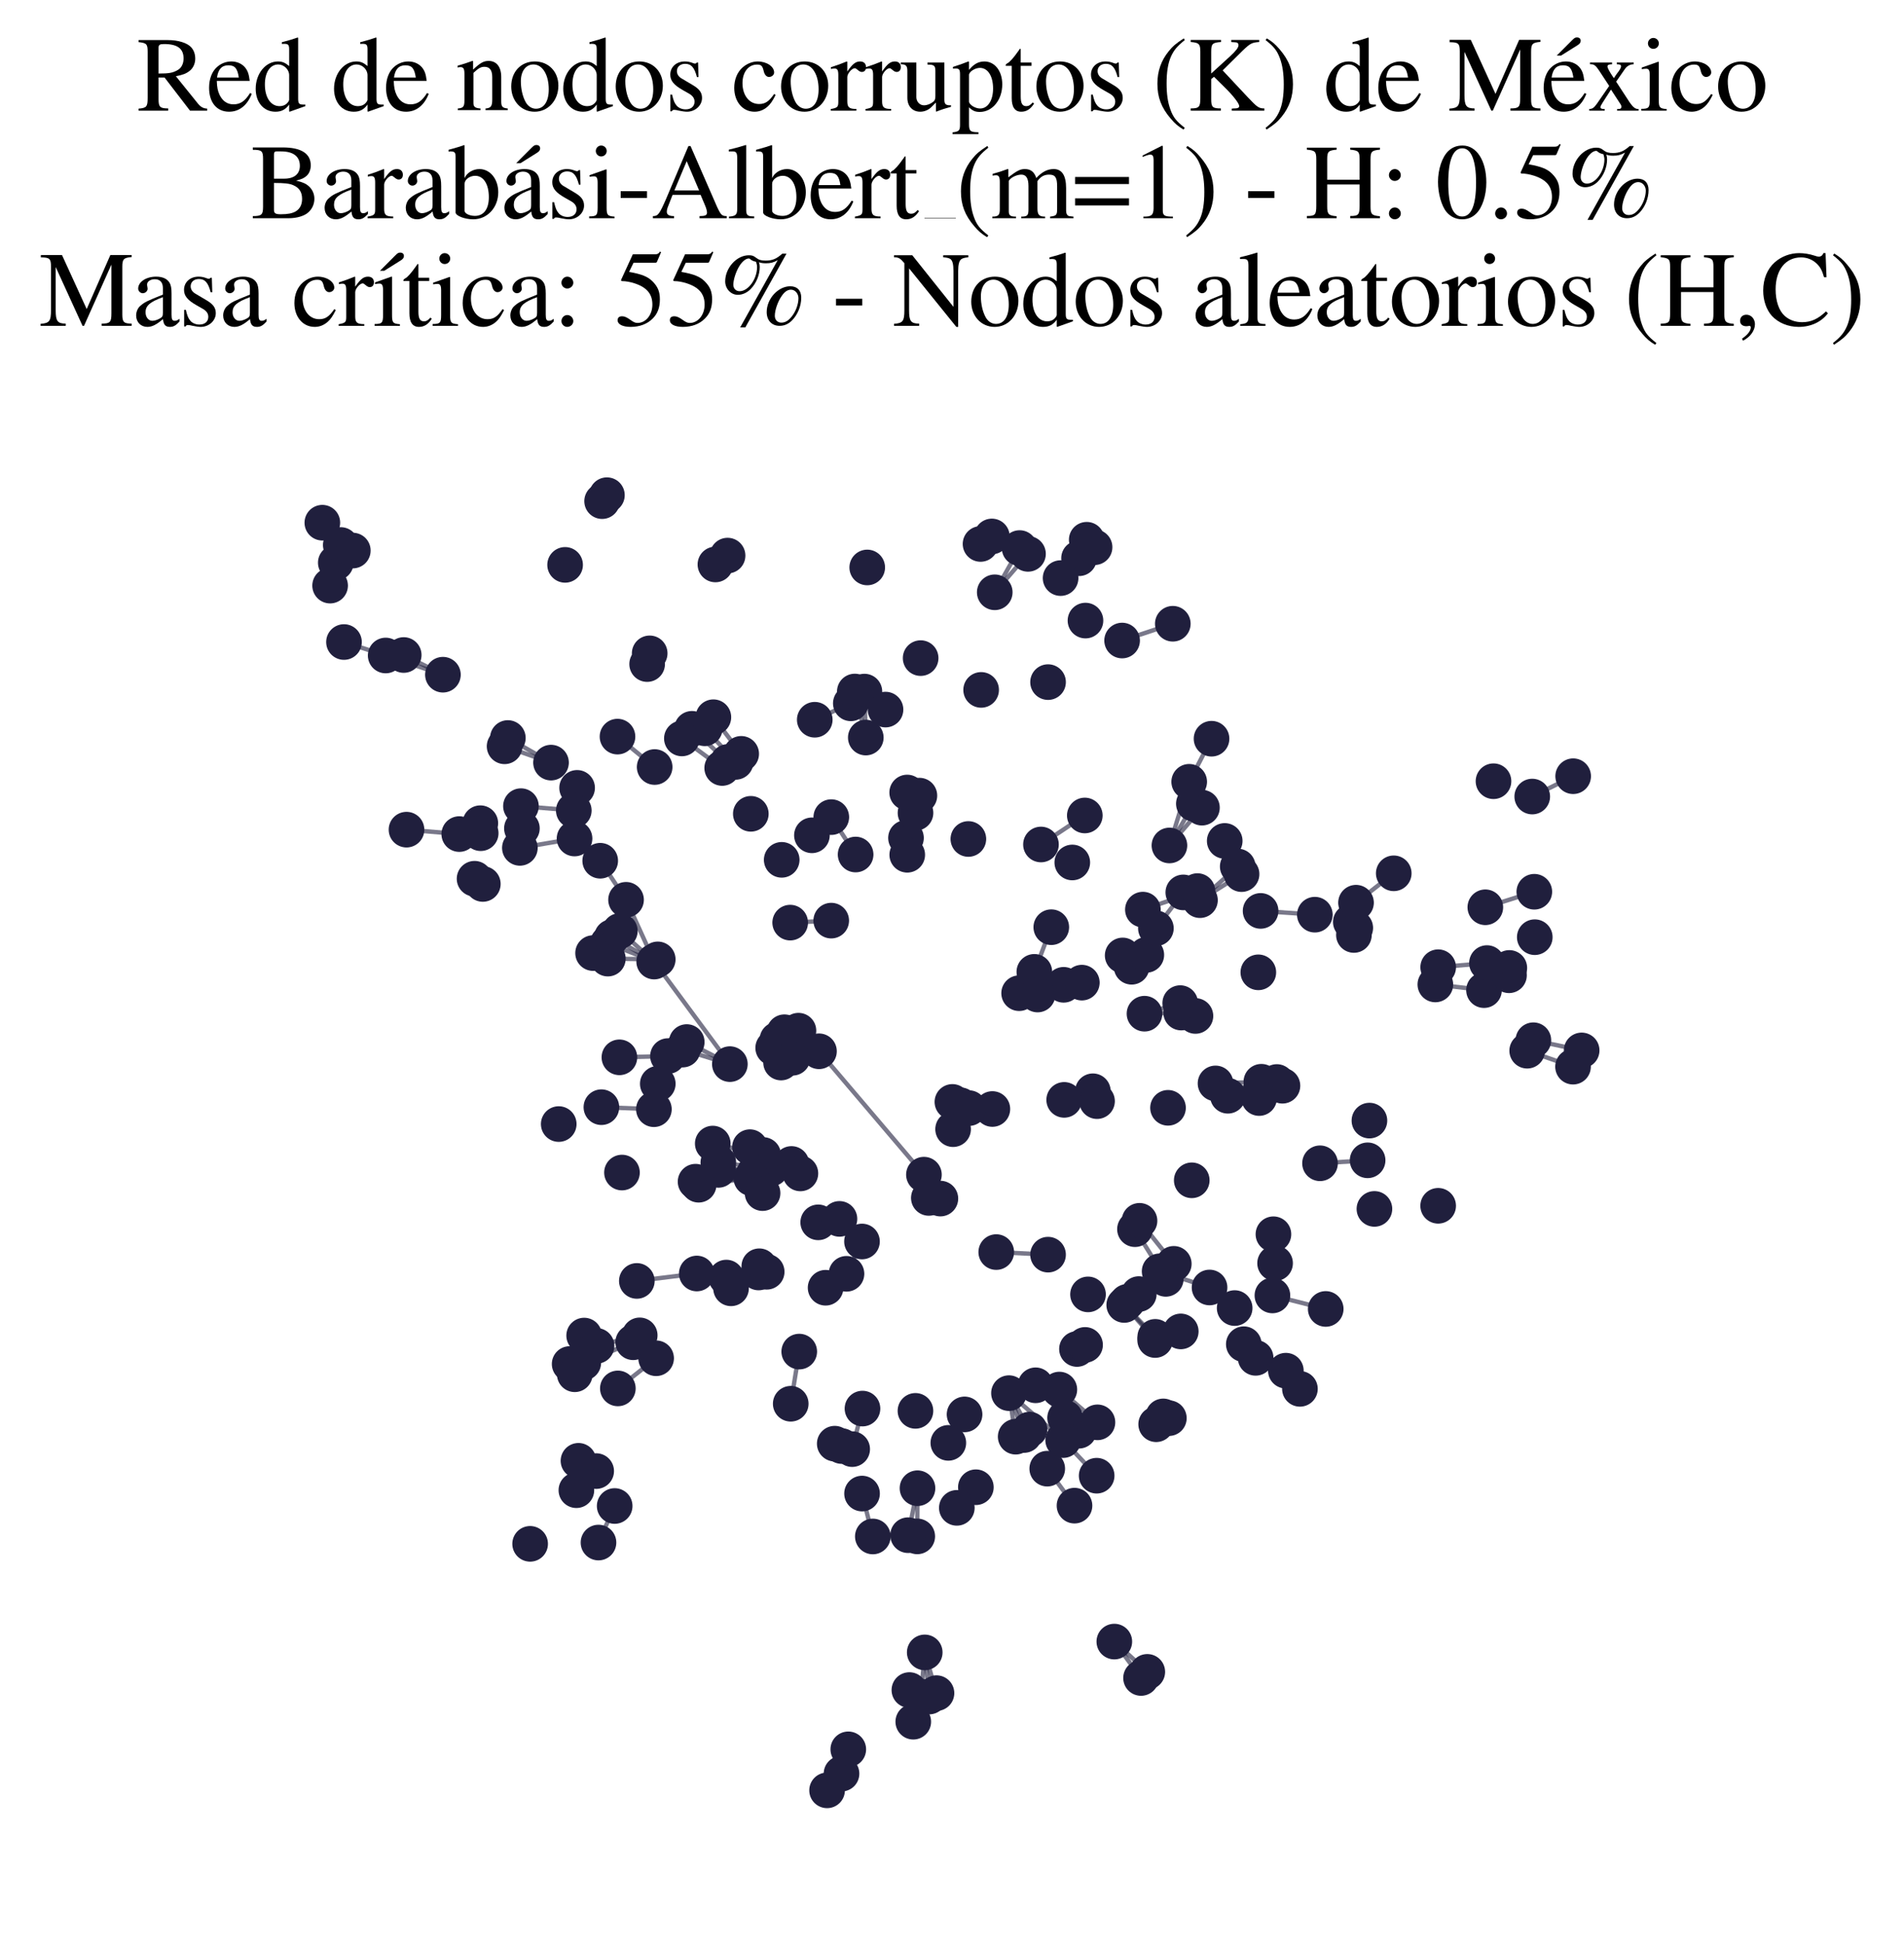 <?xml version="1.0" encoding="utf-8" standalone="no"?>
<!DOCTYPE svg PUBLIC "-//W3C//DTD SVG 1.1//EN"
  "http://www.w3.org/Graphics/SVG/1.1/DTD/svg11.dtd">
<svg xmlns:xlink="http://www.w3.org/1999/xlink" width="174.312pt" height="178.036pt" viewBox="0 0 174.312 178.036" xmlns="http://www.w3.org/2000/svg" version="1.1">
 <defs>
  <style type="text/css">*{stroke-linejoin: round; stroke-linecap: butt}</style>
 </defs>
 <g id="figure_1">
  <g id="patch_1">
   <path d="M 0 178.036 
L 174.312 178.036 
L 174.312 0 
L 0 0 
z
" style="fill: #ffffff"/>
  </g>
  <g id="axes_1">
   <g id="LineCollection_1">
    <path d="M 74.978 96.263 
L 71.813 94.519 
" clip-path="url(#pcf3db4f2ae)" style="fill: none; stroke: #201f3d; stroke-opacity: 0.6; stroke-width: 0.4"/>
    <path d="M 74.978 96.263 
L 71.173 95.196 
" clip-path="url(#pcf3db4f2ae)" style="fill: none; stroke: #201f3d; stroke-opacity: 0.6; stroke-width: 0.4"/>
    <path d="M 74.978 96.263 
L 84.586 107.561 
" clip-path="url(#pcf3db4f2ae)" style="fill: none; stroke: #201f3d; stroke-opacity: 0.6; stroke-width: 0.4"/>
    <path d="M 74.978 96.263 
L 70.786 95.951 
" clip-path="url(#pcf3db4f2ae)" style="fill: none; stroke: #201f3d; stroke-opacity: 0.6; stroke-width: 0.4"/>
    <path d="M 74.978 96.263 
L 71.508 97.294 
" clip-path="url(#pcf3db4f2ae)" style="fill: none; stroke: #201f3d; stroke-opacity: 0.6; stroke-width: 0.4"/>
    <path d="M 74.978 96.263 
L 72.676 95.061 
" clip-path="url(#pcf3db4f2ae)" style="fill: none; stroke: #201f3d; stroke-opacity: 0.6; stroke-width: 0.4"/>
    <path d="M 74.978 96.263 
L 73.098 94.377 
" clip-path="url(#pcf3db4f2ae)" style="fill: none; stroke: #201f3d; stroke-opacity: 0.6; stroke-width: 0.4"/>
    <path d="M 74.978 96.263 
L 72.021 95.593 
" clip-path="url(#pcf3db4f2ae)" style="fill: none; stroke: #201f3d; stroke-opacity: 0.6; stroke-width: 0.4"/>
    <path d="M 74.978 96.263 
L 72.562 96.856 
" clip-path="url(#pcf3db4f2ae)" style="fill: none; stroke: #201f3d; stroke-opacity: 0.6; stroke-width: 0.4"/>
    <path d="M 135.862 90.665 
L 131.407 90.144 
" clip-path="url(#pcf3db4f2ae)" style="fill: none; stroke: #201f3d; stroke-opacity: 0.6; stroke-width: 0.4"/>
    <path d="M 108.137 92.717 
L 104.779 92.822 
" clip-path="url(#pcf3db4f2ae)" style="fill: none; stroke: #201f3d; stroke-opacity: 0.6; stroke-width: 0.4"/>
    <path d="M 100.472 130.24 
L 96.984 127.239 
" clip-path="url(#pcf3db4f2ae)" style="fill: none; stroke: #201f3d; stroke-opacity: 0.6; stroke-width: 0.4"/>
    <path d="M 104.946 87.437 
L 103.601 88.525 
" clip-path="url(#pcf3db4f2ae)" style="fill: none; stroke: #201f3d; stroke-opacity: 0.6; stroke-width: 0.4"/>
    <path d="M 104.946 87.437 
L 102.781 87.488 
" clip-path="url(#pcf3db4f2ae)" style="fill: none; stroke: #201f3d; stroke-opacity: 0.6; stroke-width: 0.4"/>
    <path d="M 83.255 154.754 
L 83.611 157.653 
" clip-path="url(#pcf3db4f2ae)" style="fill: none; stroke: #201f3d; stroke-opacity: 0.6; stroke-width: 0.4"/>
    <path d="M 78.332 78.247 
L 76.105 74.822 
" clip-path="url(#pcf3db4f2ae)" style="fill: none; stroke: #201f3d; stroke-opacity: 0.6; stroke-width: 0.4"/>
    <path d="M 93.757 131.4 
L 92.372 127.567 
" clip-path="url(#pcf3db4f2ae)" style="fill: none; stroke: #201f3d; stroke-opacity: 0.6; stroke-width: 0.4"/>
    <path d="M 111.282 99.206 
L 115.275 100.546 
" clip-path="url(#pcf3db4f2ae)" style="fill: none; stroke: #201f3d; stroke-opacity: 0.6; stroke-width: 0.4"/>
    <path d="M 111.282 99.206 
L 115.405 99.827 
" clip-path="url(#pcf3db4f2ae)" style="fill: none; stroke: #201f3d; stroke-opacity: 0.6; stroke-width: 0.4"/>
    <path d="M 111.282 99.206 
L 115.479 99.054 
" clip-path="url(#pcf3db4f2ae)" style="fill: none; stroke: #201f3d; stroke-opacity: 0.6; stroke-width: 0.4"/>
    <path d="M 47.693 73.817 
L 52.531 74.217 
" clip-path="url(#pcf3db4f2ae)" style="fill: none; stroke: #201f3d; stroke-opacity: 0.6; stroke-width: 0.4"/>
    <path d="M 79.264 67.537 
L 78.259 63.321 
" clip-path="url(#pcf3db4f2ae)" style="fill: none; stroke: #201f3d; stroke-opacity: 0.6; stroke-width: 0.4"/>
    <path d="M 79.264 67.537 
L 79.137 63.327 
" clip-path="url(#pcf3db4f2ae)" style="fill: none; stroke: #201f3d; stroke-opacity: 0.6; stroke-width: 0.4"/>
    <path d="M 115.409 83.41 
L 120.375 83.755 
" clip-path="url(#pcf3db4f2ae)" style="fill: none; stroke: #201f3d; stroke-opacity: 0.6; stroke-width: 0.4"/>
    <path d="M 104.632 83.291 
L 109.625 81.594 
" clip-path="url(#pcf3db4f2ae)" style="fill: none; stroke: #201f3d; stroke-opacity: 0.6; stroke-width: 0.4"/>
    <path d="M 40.55 61.781 
L 35.31 60.022 
" clip-path="url(#pcf3db4f2ae)" style="fill: none; stroke: #201f3d; stroke-opacity: 0.6; stroke-width: 0.4"/>
    <path d="M 40.55 61.781 
L 36.961 59.978 
" clip-path="url(#pcf3db4f2ae)" style="fill: none; stroke: #201f3d; stroke-opacity: 0.6; stroke-width: 0.4"/>
    <path d="M 97.098 52.935 
L 100.209 50.107 
" clip-path="url(#pcf3db4f2ae)" style="fill: none; stroke: #201f3d; stroke-opacity: 0.6; stroke-width: 0.4"/>
    <path d="M 97.098 52.935 
L 99.491 49.424 
" clip-path="url(#pcf3db4f2ae)" style="fill: none; stroke: #201f3d; stroke-opacity: 0.6; stroke-width: 0.4"/>
    <path d="M 140.381 95.252 
L 144.801 96.184 
" clip-path="url(#pcf3db4f2ae)" style="fill: none; stroke: #201f3d; stroke-opacity: 0.6; stroke-width: 0.4"/>
    <path d="M 92.372 127.567 
L 94.252 130.906 
" clip-path="url(#pcf3db4f2ae)" style="fill: none; stroke: #201f3d; stroke-opacity: 0.6; stroke-width: 0.4"/>
    <path d="M 92.372 127.567 
L 97.332 131.868 
" clip-path="url(#pcf3db4f2ae)" style="fill: none; stroke: #201f3d; stroke-opacity: 0.6; stroke-width: 0.4"/>
    <path d="M 92.372 127.567 
L 92.986 131.554 
" clip-path="url(#pcf3db4f2ae)" style="fill: none; stroke: #201f3d; stroke-opacity: 0.6; stroke-width: 0.4"/>
    <path d="M 106.165 116.411 
L 110.735 117.892 
" clip-path="url(#pcf3db4f2ae)" style="fill: none; stroke: #201f3d; stroke-opacity: 0.6; stroke-width: 0.4"/>
    <path d="M 95.876 134.482 
L 98.371 137.869 
" clip-path="url(#pcf3db4f2ae)" style="fill: none; stroke: #201f3d; stroke-opacity: 0.6; stroke-width: 0.4"/>
    <path d="M 60.217 87.848 
L 55.649 87.778 
" clip-path="url(#pcf3db4f2ae)" style="fill: none; stroke: #201f3d; stroke-opacity: 0.6; stroke-width: 0.4"/>
    <path d="M 107.062 77.417 
L 108.872 71.587 
" clip-path="url(#pcf3db4f2ae)" style="fill: none; stroke: #201f3d; stroke-opacity: 0.6; stroke-width: 0.4"/>
    <path d="M 107.062 77.417 
L 109.299 73.595 
" clip-path="url(#pcf3db4f2ae)" style="fill: none; stroke: #201f3d; stroke-opacity: 0.6; stroke-width: 0.4"/>
    <path d="M 107.062 77.417 
L 110.038 73.957 
" clip-path="url(#pcf3db4f2ae)" style="fill: none; stroke: #201f3d; stroke-opacity: 0.6; stroke-width: 0.4"/>
    <path d="M 61.152 96.702 
L 56.707 96.817 
" clip-path="url(#pcf3db4f2ae)" style="fill: none; stroke: #201f3d; stroke-opacity: 0.6; stroke-width: 0.4"/>
    <path d="M 74.908 111.927 
L 76.852 111.611 
" clip-path="url(#pcf3db4f2ae)" style="fill: none; stroke: #201f3d; stroke-opacity: 0.6; stroke-width: 0.4"/>
    <path d="M 78.921 136.762 
L 79.908 140.691 
" clip-path="url(#pcf3db4f2ae)" style="fill: none; stroke: #201f3d; stroke-opacity: 0.6; stroke-width: 0.4"/>
    <path d="M 66.82 97.439 
L 62.499 96.109 
" clip-path="url(#pcf3db4f2ae)" style="fill: none; stroke: #201f3d; stroke-opacity: 0.6; stroke-width: 0.4"/>
    <path d="M 66.82 97.439 
L 62.871 95.418 
" clip-path="url(#pcf3db4f2ae)" style="fill: none; stroke: #201f3d; stroke-opacity: 0.6; stroke-width: 0.4"/>
    <path d="M 66.82 97.439 
L 59.89 88.049 
" clip-path="url(#pcf3db4f2ae)" style="fill: none; stroke: #201f3d; stroke-opacity: 0.6; stroke-width: 0.4"/>
    <path d="M 57.315 82.392 
L 59.89 88.049 
" clip-path="url(#pcf3db4f2ae)" style="fill: none; stroke: #201f3d; stroke-opacity: 0.6; stroke-width: 0.4"/>
    <path d="M 57.315 82.392 
L 54.95 78.817 
" clip-path="url(#pcf3db4f2ae)" style="fill: none; stroke: #201f3d; stroke-opacity: 0.6; stroke-width: 0.4"/>
    <path d="M 105.035 153.089 
L 102.017 150.316 
" clip-path="url(#pcf3db4f2ae)" style="fill: none; stroke: #201f3d; stroke-opacity: 0.6; stroke-width: 0.4"/>
    <path d="M 56.02 85.809 
L 59.89 88.049 
" clip-path="url(#pcf3db4f2ae)" style="fill: none; stroke: #201f3d; stroke-opacity: 0.6; stroke-width: 0.4"/>
    <path d="M 83.059 78.27 
L 83.815 74.433 
" clip-path="url(#pcf3db4f2ae)" style="fill: none; stroke: #201f3d; stroke-opacity: 0.6; stroke-width: 0.4"/>
    <path d="M 78.961 128.98 
L 78.018 132.693 
" clip-path="url(#pcf3db4f2ae)" style="fill: none; stroke: #201f3d; stroke-opacity: 0.6; stroke-width: 0.4"/>
    <path d="M 99.043 89.978 
L 97.377 90.177 
" clip-path="url(#pcf3db4f2ae)" style="fill: none; stroke: #201f3d; stroke-opacity: 0.6; stroke-width: 0.4"/>
    <path d="M 35.31 60.022 
L 31.492 58.79 
" clip-path="url(#pcf3db4f2ae)" style="fill: none; stroke: #201f3d; stroke-opacity: 0.6; stroke-width: 0.4"/>
    <path d="M 87.257 103.395 
L 90.852 101.549 
" clip-path="url(#pcf3db4f2ae)" style="fill: none; stroke: #201f3d; stroke-opacity: 0.6; stroke-width: 0.4"/>
    <path d="M 114.954 124.335 
L 119.009 127.174 
" clip-path="url(#pcf3db4f2ae)" style="fill: none; stroke: #201f3d; stroke-opacity: 0.6; stroke-width: 0.4"/>
    <path d="M 116.894 99.077 
L 112.411 100.337 
" clip-path="url(#pcf3db4f2ae)" style="fill: none; stroke: #201f3d; stroke-opacity: 0.6; stroke-width: 0.4"/>
    <path d="M 60.068 124.373 
L 56.565 127.134 
" clip-path="url(#pcf3db4f2ae)" style="fill: none; stroke: #201f3d; stroke-opacity: 0.6; stroke-width: 0.4"/>
    <path d="M 57.97 122.908 
L 53.401 124.783 
" clip-path="url(#pcf3db4f2ae)" style="fill: none; stroke: #201f3d; stroke-opacity: 0.6; stroke-width: 0.4"/>
    <path d="M 105.754 122.703 
L 102.924 119.493 
" clip-path="url(#pcf3db4f2ae)" style="fill: none; stroke: #201f3d; stroke-opacity: 0.6; stroke-width: 0.4"/>
    <path d="M 55.058 101.383 
L 59.865 101.569 
" clip-path="url(#pcf3db4f2ae)" style="fill: none; stroke: #201f3d; stroke-opacity: 0.6; stroke-width: 0.4"/>
    <path d="M 112.411 100.337 
L 117.409 99.418 
" clip-path="url(#pcf3db4f2ae)" style="fill: none; stroke: #201f3d; stroke-opacity: 0.6; stroke-width: 0.4"/>
    <path d="M 104.323 111.787 
L 107.461 115.727 
" clip-path="url(#pcf3db4f2ae)" style="fill: none; stroke: #201f3d; stroke-opacity: 0.6; stroke-width: 0.4"/>
    <path d="M 83.135 140.574 
L 83.997 136.273 
" clip-path="url(#pcf3db4f2ae)" style="fill: none; stroke: #201f3d; stroke-opacity: 0.6; stroke-width: 0.4"/>
    <path d="M 78.916 113.681 
L 77.496 116.64 
" clip-path="url(#pcf3db4f2ae)" style="fill: none; stroke: #201f3d; stroke-opacity: 0.6; stroke-width: 0.4"/>
    <path d="M 67.35 69.764 
L 64.525 66.688 
" clip-path="url(#pcf3db4f2ae)" style="fill: none; stroke: #201f3d; stroke-opacity: 0.6; stroke-width: 0.4"/>
    <path d="M 108.332 81.716 
L 105.823 85.002 
" clip-path="url(#pcf3db4f2ae)" style="fill: none; stroke: #201f3d; stroke-opacity: 0.6; stroke-width: 0.4"/>
    <path d="M 103.907 112.554 
L 106.728 117.103 
" clip-path="url(#pcf3db4f2ae)" style="fill: none; stroke: #201f3d; stroke-opacity: 0.6; stroke-width: 0.4"/>
    <path d="M 102.924 119.493 
L 105.763 122.413 
" clip-path="url(#pcf3db4f2ae)" style="fill: none; stroke: #201f3d; stroke-opacity: 0.6; stroke-width: 0.4"/>
    <path d="M 82.944 76.728 
L 84.171 72.853 
" clip-path="url(#pcf3db4f2ae)" style="fill: none; stroke: #201f3d; stroke-opacity: 0.6; stroke-width: 0.4"/>
    <path d="M 82.944 76.728 
L 83.054 72.568 
" clip-path="url(#pcf3db4f2ae)" style="fill: none; stroke: #201f3d; stroke-opacity: 0.6; stroke-width: 0.4"/>
    <path d="M 108.872 71.587 
L 110.917 67.643 
" clip-path="url(#pcf3db4f2ae)" style="fill: none; stroke: #201f3d; stroke-opacity: 0.6; stroke-width: 0.4"/>
    <path d="M 66.639 69.77 
L 63.352 66.736 
" clip-path="url(#pcf3db4f2ae)" style="fill: none; stroke: #201f3d; stroke-opacity: 0.6; stroke-width: 0.4"/>
    <path d="M 85.735 155.037 
L 84.66 151.306 
" clip-path="url(#pcf3db4f2ae)" style="fill: none; stroke: #201f3d; stroke-opacity: 0.6; stroke-width: 0.4"/>
    <path d="M 104.779 92.822 
L 108.05 91.852 
" clip-path="url(#pcf3db4f2ae)" style="fill: none; stroke: #201f3d; stroke-opacity: 0.6; stroke-width: 0.4"/>
    <path d="M 97.511 129.834 
L 94.81 126.848 
" clip-path="url(#pcf3db4f2ae)" style="fill: none; stroke: #201f3d; stroke-opacity: 0.6; stroke-width: 0.4"/>
    <path d="M 94.695 88.99 
L 96.246 84.901 
" clip-path="url(#pcf3db4f2ae)" style="fill: none; stroke: #201f3d; stroke-opacity: 0.6; stroke-width: 0.4"/>
    <path d="M 77.041 162.409 
L 77.661 160.182 
" clip-path="url(#pcf3db4f2ae)" style="fill: none; stroke: #201f3d; stroke-opacity: 0.6; stroke-width: 0.4"/>
    <path d="M 50.446 69.831 
L 46.495 67.578 
" clip-path="url(#pcf3db4f2ae)" style="fill: none; stroke: #201f3d; stroke-opacity: 0.6; stroke-width: 0.4"/>
    <path d="M 50.446 69.831 
L 46.196 68.338 
" clip-path="url(#pcf3db4f2ae)" style="fill: none; stroke: #201f3d; stroke-opacity: 0.6; stroke-width: 0.4"/>
    <path d="M 73.171 123.762 
L 72.392 128.538 
" clip-path="url(#pcf3db4f2ae)" style="fill: none; stroke: #201f3d; stroke-opacity: 0.6; stroke-width: 0.4"/>
    <path d="M 42.047 76.374 
L 37.216 75.97 
" clip-path="url(#pcf3db4f2ae)" style="fill: none; stroke: #201f3d; stroke-opacity: 0.6; stroke-width: 0.4"/>
    <path d="M 91.07 54.235 
L 93.347 50.184 
" clip-path="url(#pcf3db4f2ae)" style="fill: none; stroke: #201f3d; stroke-opacity: 0.6; stroke-width: 0.4"/>
    <path d="M 91.07 54.235 
L 94.114 50.717 
" clip-path="url(#pcf3db4f2ae)" style="fill: none; stroke: #201f3d; stroke-opacity: 0.6; stroke-width: 0.4"/>
    <path d="M 102.73 58.653 
L 107.371 57.115 
" clip-path="url(#pcf3db4f2ae)" style="fill: none; stroke: #201f3d; stroke-opacity: 0.6; stroke-width: 0.4"/>
    <path d="M 56.274 137.901 
L 54.792 141.248 
" clip-path="url(#pcf3db4f2ae)" style="fill: none; stroke: #201f3d; stroke-opacity: 0.6; stroke-width: 0.4"/>
    <path d="M 116.49 118.621 
L 121.37 119.857 
" clip-path="url(#pcf3db4f2ae)" style="fill: none; stroke: #201f3d; stroke-opacity: 0.6; stroke-width: 0.4"/>
    <path d="M 113.871 123.086 
L 117.721 125.51 
" clip-path="url(#pcf3db4f2ae)" style="fill: none; stroke: #201f3d; stroke-opacity: 0.6; stroke-width: 0.4"/>
    <path d="M 68.783 107.879 
L 63.679 108.205 
" clip-path="url(#pcf3db4f2ae)" style="fill: none; stroke: #201f3d; stroke-opacity: 0.6; stroke-width: 0.4"/>
    <path d="M 68.783 107.879 
L 63.96 108.483 
" clip-path="url(#pcf3db4f2ae)" style="fill: none; stroke: #201f3d; stroke-opacity: 0.6; stroke-width: 0.4"/>
    <path d="M 70.587 107.008 
L 65.764 106.451 
" clip-path="url(#pcf3db4f2ae)" style="fill: none; stroke: #201f3d; stroke-opacity: 0.6; stroke-width: 0.4"/>
    <path d="M 70.587 107.008 
L 65.77 107.124 
" clip-path="url(#pcf3db4f2ae)" style="fill: none; stroke: #201f3d; stroke-opacity: 0.6; stroke-width: 0.4"/>
    <path d="M 95.301 77.328 
L 99.315 74.671 
" clip-path="url(#pcf3db4f2ae)" style="fill: none; stroke: #201f3d; stroke-opacity: 0.6; stroke-width: 0.4"/>
    <path d="M 84.311 155.371 
L 84.66 151.306 
" clip-path="url(#pcf3db4f2ae)" style="fill: none; stroke: #201f3d; stroke-opacity: 0.6; stroke-width: 0.4"/>
    <path d="M 84.586 107.561 
L 85.036 109.692 
" clip-path="url(#pcf3db4f2ae)" style="fill: none; stroke: #201f3d; stroke-opacity: 0.6; stroke-width: 0.4"/>
    <path d="M 84.586 107.561 
L 86.092 109.751 
" clip-path="url(#pcf3db4f2ae)" style="fill: none; stroke: #201f3d; stroke-opacity: 0.6; stroke-width: 0.4"/>
    <path d="M 66.118 70.323 
L 62.426 67.618 
" clip-path="url(#pcf3db4f2ae)" style="fill: none; stroke: #201f3d; stroke-opacity: 0.6; stroke-width: 0.4"/>
    <path d="M 91.207 114.65 
L 95.95 114.885 
" clip-path="url(#pcf3db4f2ae)" style="fill: none; stroke: #201f3d; stroke-opacity: 0.6; stroke-width: 0.4"/>
    <path d="M 83.975 140.683 
L 83.997 136.273 
" clip-path="url(#pcf3db4f2ae)" style="fill: none; stroke: #201f3d; stroke-opacity: 0.6; stroke-width: 0.4"/>
    <path d="M 135.983 83.077 
L 140.467 81.656 
" clip-path="url(#pcf3db4f2ae)" style="fill: none; stroke: #201f3d; stroke-opacity: 0.6; stroke-width: 0.4"/>
    <path d="M 69.096 107.358 
L 73.277 107.447 
" clip-path="url(#pcf3db4f2ae)" style="fill: none; stroke: #201f3d; stroke-opacity: 0.6; stroke-width: 0.4"/>
    <path d="M 140.277 72.938 
L 144.024 71.076 
" clip-path="url(#pcf3db4f2ae)" style="fill: none; stroke: #201f3d; stroke-opacity: 0.6; stroke-width: 0.4"/>
    <path d="M 97.427 100.713 
L 100.434 100.829 
" clip-path="url(#pcf3db4f2ae)" style="fill: none; stroke: #201f3d; stroke-opacity: 0.6; stroke-width: 0.4"/>
    <path d="M 97.427 100.713 
L 100.055 99.925 
" clip-path="url(#pcf3db4f2ae)" style="fill: none; stroke: #201f3d; stroke-opacity: 0.6; stroke-width: 0.4"/>
    <path d="M 59.934 70.236 
L 56.532 67.45 
" clip-path="url(#pcf3db4f2ae)" style="fill: none; stroke: #201f3d; stroke-opacity: 0.6; stroke-width: 0.4"/>
    <path d="M 76.099 84.3 
L 72.342 84.482 
" clip-path="url(#pcf3db4f2ae)" style="fill: none; stroke: #201f3d; stroke-opacity: 0.6; stroke-width: 0.4"/>
    <path d="M 144.012 97.672 
L 139.816 96.211 
" clip-path="url(#pcf3db4f2ae)" style="fill: none; stroke: #201f3d; stroke-opacity: 0.6; stroke-width: 0.4"/>
    <path d="M 85.069 155.35 
L 84.66 151.306 
" clip-path="url(#pcf3db4f2ae)" style="fill: none; stroke: #201f3d; stroke-opacity: 0.6; stroke-width: 0.4"/>
    <path d="M 55.65 86.374 
L 59.89 88.049 
" clip-path="url(#pcf3db4f2ae)" style="fill: none; stroke: #201f3d; stroke-opacity: 0.6; stroke-width: 0.4"/>
    <path d="M 72.46 106.581 
L 69.814 109.251 
" clip-path="url(#pcf3db4f2ae)" style="fill: none; stroke: #201f3d; stroke-opacity: 0.6; stroke-width: 0.4"/>
    <path d="M 54.614 123.238 
L 58.567 122.276 
" clip-path="url(#pcf3db4f2ae)" style="fill: none; stroke: #201f3d; stroke-opacity: 0.6; stroke-width: 0.4"/>
    <path d="M 65.253 104.713 
L 69.869 105.76 
" clip-path="url(#pcf3db4f2ae)" style="fill: none; stroke: #201f3d; stroke-opacity: 0.6; stroke-width: 0.4"/>
    <path d="M 113.315 79.343 
L 109.858 82.427 
" clip-path="url(#pcf3db4f2ae)" style="fill: none; stroke: #201f3d; stroke-opacity: 0.6; stroke-width: 0.4"/>
    <path d="M 97.332 131.868 
L 100.4 135.127 
" clip-path="url(#pcf3db4f2ae)" style="fill: none; stroke: #201f3d; stroke-opacity: 0.6; stroke-width: 0.4"/>
    <path d="M 120.849 106.519 
L 125.206 106.247 
" clip-path="url(#pcf3db4f2ae)" style="fill: none; stroke: #201f3d; stroke-opacity: 0.6; stroke-width: 0.4"/>
    <path d="M 52.6 76.781 
L 47.595 77.639 
" clip-path="url(#pcf3db4f2ae)" style="fill: none; stroke: #201f3d; stroke-opacity: 0.6; stroke-width: 0.4"/>
    <path d="M 131.667 88.565 
L 136.132 88.186 
" clip-path="url(#pcf3db4f2ae)" style="fill: none; stroke: #201f3d; stroke-opacity: 0.6; stroke-width: 0.4"/>
    <path d="M 31.198 49.904 
L 29.511 47.863 
" clip-path="url(#pcf3db4f2ae)" style="fill: none; stroke: #201f3d; stroke-opacity: 0.6; stroke-width: 0.4"/>
    <path d="M 58.303 117.292 
L 63.791 116.612 
" clip-path="url(#pcf3db4f2ae)" style="fill: none; stroke: #201f3d; stroke-opacity: 0.6; stroke-width: 0.4"/>
    <path d="M 124.144 82.658 
L 127.598 79.967 
" clip-path="url(#pcf3db4f2ae)" style="fill: none; stroke: #201f3d; stroke-opacity: 0.6; stroke-width: 0.4"/>
    <path d="M 67.857 69.028 
L 65.31 65.675 
" clip-path="url(#pcf3db4f2ae)" style="fill: none; stroke: #201f3d; stroke-opacity: 0.6; stroke-width: 0.4"/>
    <path d="M 113.666 80.041 
L 109.858 82.427 
" clip-path="url(#pcf3db4f2ae)" style="fill: none; stroke: #201f3d; stroke-opacity: 0.6; stroke-width: 0.4"/>
    <path d="M 102.017 150.316 
L 104.463 153.649 
" clip-path="url(#pcf3db4f2ae)" style="fill: none; stroke: #201f3d; stroke-opacity: 0.6; stroke-width: 0.4"/>
    <path d="M 74.591 65.905 
L 77.893 64.402 
" clip-path="url(#pcf3db4f2ae)" style="fill: none; stroke: #201f3d; stroke-opacity: 0.6; stroke-width: 0.4"/>
    <path d="M 56.748 85.244 
L 59.89 88.049 
" clip-path="url(#pcf3db4f2ae)" style="fill: none; stroke: #201f3d; stroke-opacity: 0.6; stroke-width: 0.4"/>
   </g>
   <g id="PathCollection_1">
    <defs>
     <path id="m83c06c804a" d="M 0 1.581 
C 0.419 1.581 0.822 1.415 1.118 1.118 
C 1.415 0.822 1.581 0.419 1.581 0 
C 1.581 -0.419 1.415 -0.822 1.118 -1.118 
C 0.822 -1.415 0.419 -1.581 0 -1.581 
C -0.419 -1.581 -0.822 -1.415 -1.118 -1.118 
C -1.415 -0.822 -1.581 -0.419 -1.581 0 
C -1.581 0.419 -1.415 0.822 -1.118 1.118 
C -0.822 1.415 -0.419 1.581 0 1.581 
z
" style="stroke: #201f3d; stroke-width: 0.1"/>
    </defs>
    <g clip-path="url(#pcf3db4f2ae)">
     <use xlink:href="#m83c06c804a" x="97.511" y="129.834" style="fill: #201f3d; stroke: #201f3d; stroke-width: 0.1"/>
     <use xlink:href="#m83c06c804a" x="100.055" y="99.925" style="fill: #201f3d; stroke: #201f3d; stroke-width: 0.1"/>
     <use xlink:href="#m83c06c804a" x="78.921" y="136.762" style="fill: #201f3d; stroke: #201f3d; stroke-width: 0.1"/>
     <use xlink:href="#m83c06c804a" x="140.509" y="85.817" style="fill: #201f3d; stroke: #201f3d; stroke-width: 0.1"/>
     <use xlink:href="#m83c06c804a" x="70.587" y="107.008" style="fill: #201f3d; stroke: #201f3d; stroke-width: 0.1"/>
     <use xlink:href="#m83c06c804a" x="103.907" y="112.554" style="fill: #201f3d; stroke: #201f3d; stroke-width: 0.1"/>
     <use xlink:href="#m83c06c804a" x="109.106" y="108.078" style="fill: #201f3d; stroke: #201f3d; stroke-width: 0.1"/>
     <use xlink:href="#m83c06c804a" x="83.255" y="154.754" style="fill: #201f3d; stroke: #201f3d; stroke-width: 0.1"/>
     <use xlink:href="#m83c06c804a" x="104.258" y="118.495" style="fill: #201f3d; stroke: #201f3d; stroke-width: 0.1"/>
     <use xlink:href="#m83c06c804a" x="83.975" y="140.683" style="fill: #201f3d; stroke: #201f3d; stroke-width: 0.1"/>
     <use xlink:href="#m83c06c804a" x="74.591" y="65.905" style="fill: #201f3d; stroke: #201f3d; stroke-width: 0.1"/>
     <use xlink:href="#m83c06c804a" x="99.491" y="49.424" style="fill: #201f3d; stroke: #201f3d; stroke-width: 0.1"/>
     <use xlink:href="#m83c06c804a" x="109.443" y="93.029" style="fill: #201f3d; stroke: #201f3d; stroke-width: 0.1"/>
     <use xlink:href="#m83c06c804a" x="83.611" y="157.653" style="fill: #201f3d; stroke: #201f3d; stroke-width: 0.1"/>
     <use xlink:href="#m83c06c804a" x="83.997" y="136.273" style="fill: #201f3d; stroke: #201f3d; stroke-width: 0.1"/>
     <use xlink:href="#m83c06c804a" x="59.89" y="88.049" style="fill: #201f3d; stroke: #201f3d; stroke-width: 0.1"/>
     <use xlink:href="#m83c06c804a" x="102.781" y="87.488" style="fill: #201f3d; stroke: #201f3d; stroke-width: 0.1"/>
     <use xlink:href="#m83c06c804a" x="52.152" y="124.899" style="fill: #201f3d; stroke: #201f3d; stroke-width: 0.1"/>
     <use xlink:href="#m83c06c804a" x="98.169" y="78.974" style="fill: #201f3d; stroke: #201f3d; stroke-width: 0.1"/>
     <use xlink:href="#m83c06c804a" x="77.052" y="132.41" style="fill: #201f3d; stroke: #201f3d; stroke-width: 0.1"/>
     <use xlink:href="#m83c06c804a" x="94.114" y="50.717" style="fill: #201f3d; stroke: #201f3d; stroke-width: 0.1"/>
     <use xlink:href="#m83c06c804a" x="117.409" y="99.418" style="fill: #201f3d; stroke: #201f3d; stroke-width: 0.1"/>
     <use xlink:href="#m83c06c804a" x="78.018" y="132.693" style="fill: #201f3d; stroke: #201f3d; stroke-width: 0.1"/>
     <use xlink:href="#m83c06c804a" x="106.496" y="129.697" style="fill: #201f3d; stroke: #201f3d; stroke-width: 0.1"/>
     <use xlink:href="#m83c06c804a" x="116.735" y="115.669" style="fill: #201f3d; stroke: #201f3d; stroke-width: 0.1"/>
     <use xlink:href="#m83c06c804a" x="89.824" y="63.173" style="fill: #201f3d; stroke: #201f3d; stroke-width: 0.1"/>
     <use xlink:href="#m83c06c804a" x="105.035" y="153.089" style="fill: #201f3d; stroke: #201f3d; stroke-width: 0.1"/>
     <use xlink:href="#m83c06c804a" x="109.858" y="82.427" style="fill: #201f3d; stroke: #201f3d; stroke-width: 0.1"/>
     <use xlink:href="#m83c06c804a" x="110.917" y="67.643" style="fill: #201f3d; stroke: #201f3d; stroke-width: 0.1"/>
     <use xlink:href="#m83c06c804a" x="70.786" y="95.951" style="fill: #201f3d; stroke: #201f3d; stroke-width: 0.1"/>
     <use xlink:href="#m83c06c804a" x="144.801" y="96.184" style="fill: #201f3d; stroke: #201f3d; stroke-width: 0.1"/>
     <use xlink:href="#m83c06c804a" x="36.961" y="59.978" style="fill: #201f3d; stroke: #201f3d; stroke-width: 0.1"/>
     <use xlink:href="#m83c06c804a" x="55.649" y="87.778" style="fill: #201f3d; stroke: #201f3d; stroke-width: 0.1"/>
     <use xlink:href="#m83c06c804a" x="88.306" y="129.514" style="fill: #201f3d; stroke: #201f3d; stroke-width: 0.1"/>
     <use xlink:href="#m83c06c804a" x="54.792" y="141.248" style="fill: #201f3d; stroke: #201f3d; stroke-width: 0.1"/>
     <use xlink:href="#m83c06c804a" x="47.693" y="73.817" style="fill: #201f3d; stroke: #201f3d; stroke-width: 0.1"/>
     <use xlink:href="#m83c06c804a" x="125.829" y="110.697" style="fill: #201f3d; stroke: #201f3d; stroke-width: 0.1"/>
     <use xlink:href="#m83c06c804a" x="84.586" y="107.561" style="fill: #201f3d; stroke: #201f3d; stroke-width: 0.1"/>
     <use xlink:href="#m83c06c804a" x="72.342" y="84.482" style="fill: #201f3d; stroke: #201f3d; stroke-width: 0.1"/>
     <use xlink:href="#m83c06c804a" x="59.865" y="101.569" style="fill: #201f3d; stroke: #201f3d; stroke-width: 0.1"/>
     <use xlink:href="#m83c06c804a" x="99.315" y="74.671" style="fill: #201f3d; stroke: #201f3d; stroke-width: 0.1"/>
     <use xlink:href="#m83c06c804a" x="74.332" y="76.488" style="fill: #201f3d; stroke: #201f3d; stroke-width: 0.1"/>
     <use xlink:href="#m83c06c804a" x="52.6" y="76.781" style="fill: #201f3d; stroke: #201f3d; stroke-width: 0.1"/>
     <use xlink:href="#m83c06c804a" x="57.97" y="122.908" style="fill: #201f3d; stroke: #201f3d; stroke-width: 0.1"/>
     <use xlink:href="#m83c06c804a" x="66.495" y="116.984" style="fill: #201f3d; stroke: #201f3d; stroke-width: 0.1"/>
     <use xlink:href="#m83c06c804a" x="76.105" y="74.822" style="fill: #201f3d; stroke: #201f3d; stroke-width: 0.1"/>
     <use xlink:href="#m83c06c804a" x="73.171" y="123.762" style="fill: #201f3d; stroke: #201f3d; stroke-width: 0.1"/>
     <use xlink:href="#m83c06c804a" x="107.062" y="77.417" style="fill: #201f3d; stroke: #201f3d; stroke-width: 0.1"/>
     <use xlink:href="#m83c06c804a" x="83.81" y="129.19" style="fill: #201f3d; stroke: #201f3d; stroke-width: 0.1"/>
     <use xlink:href="#m83c06c804a" x="53.48" y="122.295" style="fill: #201f3d; stroke: #201f3d; stroke-width: 0.1"/>
     <use xlink:href="#m83c06c804a" x="71.813" y="94.519" style="fill: #201f3d; stroke: #201f3d; stroke-width: 0.1"/>
     <use xlink:href="#m83c06c804a" x="84.285" y="60.262" style="fill: #201f3d; stroke: #201f3d; stroke-width: 0.1"/>
     <use xlink:href="#m83c06c804a" x="89.769" y="49.809" style="fill: #201f3d; stroke: #201f3d; stroke-width: 0.1"/>
     <use xlink:href="#m83c06c804a" x="111.282" y="99.206" style="fill: #201f3d; stroke: #201f3d; stroke-width: 0.1"/>
     <use xlink:href="#m83c06c804a" x="51.736" y="51.724" style="fill: #201f3d; stroke: #201f3d; stroke-width: 0.1"/>
     <use xlink:href="#m83c06c804a" x="79.395" y="51.961" style="fill: #201f3d; stroke: #201f3d; stroke-width: 0.1"/>
     <use xlink:href="#m83c06c804a" x="66.926" y="117.968" style="fill: #201f3d; stroke: #201f3d; stroke-width: 0.1"/>
     <use xlink:href="#m83c06c804a" x="116.49" y="118.621" style="fill: #201f3d; stroke: #201f3d; stroke-width: 0.1"/>
     <use xlink:href="#m83c06c804a" x="92.986" y="131.554" style="fill: #201f3d; stroke: #201f3d; stroke-width: 0.1"/>
     <use xlink:href="#m83c06c804a" x="108.332" y="81.716" style="fill: #201f3d; stroke: #201f3d; stroke-width: 0.1"/>
     <use xlink:href="#m83c06c804a" x="56.942" y="107.368" style="fill: #201f3d; stroke: #201f3d; stroke-width: 0.1"/>
     <use xlink:href="#m83c06c804a" x="95.876" y="134.482" style="fill: #201f3d; stroke: #201f3d; stroke-width: 0.1"/>
     <use xlink:href="#m83c06c804a" x="100.4" y="135.127" style="fill: #201f3d; stroke: #201f3d; stroke-width: 0.1"/>
     <use xlink:href="#m83c06c804a" x="103.601" y="88.525" style="fill: #201f3d; stroke: #201f3d; stroke-width: 0.1"/>
     <use xlink:href="#m83c06c804a" x="56.565" y="127.134" style="fill: #201f3d; stroke: #201f3d; stroke-width: 0.1"/>
     <use xlink:href="#m83c06c804a" x="107.01" y="129.858" style="fill: #201f3d; stroke: #201f3d; stroke-width: 0.1"/>
     <use xlink:href="#m83c06c804a" x="40.55" y="61.781" style="fill: #201f3d; stroke: #201f3d; stroke-width: 0.1"/>
     <use xlink:href="#m83c06c804a" x="131.407" y="90.144" style="fill: #201f3d; stroke: #201f3d; stroke-width: 0.1"/>
     <use xlink:href="#m83c06c804a" x="90.806" y="49.122" style="fill: #201f3d; stroke: #201f3d; stroke-width: 0.1"/>
     <use xlink:href="#m83c06c804a" x="72.676" y="95.061" style="fill: #201f3d; stroke: #201f3d; stroke-width: 0.1"/>
     <use xlink:href="#m83c06c804a" x="75.72" y="163.938" style="fill: #201f3d; stroke: #201f3d; stroke-width: 0.1"/>
     <use xlink:href="#m83c06c804a" x="85.069" y="155.35" style="fill: #201f3d; stroke: #201f3d; stroke-width: 0.1"/>
     <use xlink:href="#m83c06c804a" x="82.944" y="76.728" style="fill: #201f3d; stroke: #201f3d; stroke-width: 0.1"/>
     <use xlink:href="#m83c06c804a" x="60.22" y="99.239" style="fill: #201f3d; stroke: #201f3d; stroke-width: 0.1"/>
     <use xlink:href="#m83c06c804a" x="107.461" y="115.727" style="fill: #201f3d; stroke: #201f3d; stroke-width: 0.1"/>
     <use xlink:href="#m83c06c804a" x="74.908" y="111.927" style="fill: #201f3d; stroke: #201f3d; stroke-width: 0.1"/>
     <use xlink:href="#m83c06c804a" x="72.46" y="106.581" style="fill: #201f3d; stroke: #201f3d; stroke-width: 0.1"/>
     <use xlink:href="#m83c06c804a" x="54.297" y="87.271" style="fill: #201f3d; stroke: #201f3d; stroke-width: 0.1"/>
     <use xlink:href="#m83c06c804a" x="77.893" y="64.402" style="fill: #201f3d; stroke: #201f3d; stroke-width: 0.1"/>
     <use xlink:href="#m83c06c804a" x="79.137" y="63.327" style="fill: #201f3d; stroke: #201f3d; stroke-width: 0.1"/>
     <use xlink:href="#m83c06c804a" x="104.463" y="153.649" style="fill: #201f3d; stroke: #201f3d; stroke-width: 0.1"/>
     <use xlink:href="#m83c06c804a" x="77.041" y="162.409" style="fill: #201f3d; stroke: #201f3d; stroke-width: 0.1"/>
     <use xlink:href="#m83c06c804a" x="120.375" y="83.755" style="fill: #201f3d; stroke: #201f3d; stroke-width: 0.1"/>
     <use xlink:href="#m83c06c804a" x="59.934" y="70.236" style="fill: #201f3d; stroke: #201f3d; stroke-width: 0.1"/>
     <use xlink:href="#m83c06c804a" x="93.757" y="131.4" style="fill: #201f3d; stroke: #201f3d; stroke-width: 0.1"/>
     <use xlink:href="#m83c06c804a" x="83.059" y="78.27" style="fill: #201f3d; stroke: #201f3d; stroke-width: 0.1"/>
     <use xlink:href="#m83c06c804a" x="78.916" y="113.681" style="fill: #201f3d; stroke: #201f3d; stroke-width: 0.1"/>
     <use xlink:href="#m83c06c804a" x="140.277" y="72.938" style="fill: #201f3d; stroke: #201f3d; stroke-width: 0.1"/>
     <use xlink:href="#m83c06c804a" x="84.66" y="151.306" style="fill: #201f3d; stroke: #201f3d; stroke-width: 0.1"/>
     <use xlink:href="#m83c06c804a" x="113.871" y="123.086" style="fill: #201f3d; stroke: #201f3d; stroke-width: 0.1"/>
     <use xlink:href="#m83c06c804a" x="94.695" y="88.99" style="fill: #201f3d; stroke: #201f3d; stroke-width: 0.1"/>
     <use xlink:href="#m83c06c804a" x="112.124" y="77.003" style="fill: #201f3d; stroke: #201f3d; stroke-width: 0.1"/>
     <use xlink:href="#m83c06c804a" x="65.497" y="51.686" style="fill: #201f3d; stroke: #201f3d; stroke-width: 0.1"/>
     <use xlink:href="#m83c06c804a" x="89.341" y="136.183" style="fill: #201f3d; stroke: #201f3d; stroke-width: 0.1"/>
     <use xlink:href="#m83c06c804a" x="99.609" y="118.525" style="fill: #201f3d; stroke: #201f3d; stroke-width: 0.1"/>
     <use xlink:href="#m83c06c804a" x="86.092" y="109.751" style="fill: #201f3d; stroke: #201f3d; stroke-width: 0.1"/>
     <use xlink:href="#m83c06c804a" x="56.274" y="137.901" style="fill: #201f3d; stroke: #201f3d; stroke-width: 0.1"/>
     <use xlink:href="#m83c06c804a" x="79.908" y="140.691" style="fill: #201f3d; stroke: #201f3d; stroke-width: 0.1"/>
     <use xlink:href="#m83c06c804a" x="30.742" y="51.524" style="fill: #201f3d; stroke: #201f3d; stroke-width: 0.1"/>
     <use xlink:href="#m83c06c804a" x="30.222" y="53.623" style="fill: #201f3d; stroke: #201f3d; stroke-width: 0.1"/>
     <use xlink:href="#m83c06c804a" x="61.152" y="96.702" style="fill: #201f3d; stroke: #201f3d; stroke-width: 0.1"/>
     <use xlink:href="#m83c06c804a" x="102.924" y="119.493" style="fill: #201f3d; stroke: #201f3d; stroke-width: 0.1"/>
     <use xlink:href="#m83c06c804a" x="52.835" y="72.143" style="fill: #201f3d; stroke: #201f3d; stroke-width: 0.1"/>
     <use xlink:href="#m83c06c804a" x="124.075" y="84.966" style="fill: #201f3d; stroke: #201f3d; stroke-width: 0.1"/>
     <use xlink:href="#m83c06c804a" x="140.381" y="95.252" style="fill: #201f3d; stroke: #201f3d; stroke-width: 0.1"/>
     <use xlink:href="#m83c06c804a" x="104.779" y="92.822" style="fill: #201f3d; stroke: #201f3d; stroke-width: 0.1"/>
     <use xlink:href="#m83c06c804a" x="78.961" y="128.98" style="fill: #201f3d; stroke: #201f3d; stroke-width: 0.1"/>
     <use xlink:href="#m83c06c804a" x="97.427" y="100.713" style="fill: #201f3d; stroke: #201f3d; stroke-width: 0.1"/>
     <use xlink:href="#m83c06c804a" x="114.954" y="124.335" style="fill: #201f3d; stroke: #201f3d; stroke-width: 0.1"/>
     <use xlink:href="#m83c06c804a" x="65.764" y="106.451" style="fill: #201f3d; stroke: #201f3d; stroke-width: 0.1"/>
     <use xlink:href="#m83c06c804a" x="97.377" y="90.177" style="fill: #201f3d; stroke: #201f3d; stroke-width: 0.1"/>
     <use xlink:href="#m83c06c804a" x="72.392" y="128.538" style="fill: #201f3d; stroke: #201f3d; stroke-width: 0.1"/>
     <use xlink:href="#m83c06c804a" x="64.525" y="66.688" style="fill: #201f3d; stroke: #201f3d; stroke-width: 0.1"/>
     <use xlink:href="#m83c06c804a" x="140.467" y="81.656" style="fill: #201f3d; stroke: #201f3d; stroke-width: 0.1"/>
     <use xlink:href="#m83c06c804a" x="95.301" y="77.328" style="fill: #201f3d; stroke: #201f3d; stroke-width: 0.1"/>
     <use xlink:href="#m83c06c804a" x="106.932" y="101.44" style="fill: #201f3d; stroke: #201f3d; stroke-width: 0.1"/>
     <use xlink:href="#m83c06c804a" x="59.246" y="60.808" style="fill: #201f3d; stroke: #201f3d; stroke-width: 0.1"/>
     <use xlink:href="#m83c06c804a" x="68.738" y="74.519" style="fill: #201f3d; stroke: #201f3d; stroke-width: 0.1"/>
     <use xlink:href="#m83c06c804a" x="55.65" y="86.374" style="fill: #201f3d; stroke: #201f3d; stroke-width: 0.1"/>
     <use xlink:href="#m83c06c804a" x="98.597" y="123.524" style="fill: #201f3d; stroke: #201f3d; stroke-width: 0.1"/>
     <use xlink:href="#m83c06c804a" x="104.632" y="83.291" style="fill: #201f3d; stroke: #201f3d; stroke-width: 0.1"/>
     <use xlink:href="#m83c06c804a" x="69.514" y="115.949" style="fill: #201f3d; stroke: #201f3d; stroke-width: 0.1"/>
     <use xlink:href="#m83c06c804a" x="78.332" y="78.247" style="fill: #201f3d; stroke: #201f3d; stroke-width: 0.1"/>
     <use xlink:href="#m83c06c804a" x="116.583" y="113.017" style="fill: #201f3d; stroke: #201f3d; stroke-width: 0.1"/>
     <use xlink:href="#m83c06c804a" x="110.735" y="117.892" style="fill: #201f3d; stroke: #201f3d; stroke-width: 0.1"/>
     <use xlink:href="#m83c06c804a" x="48.534" y="141.366" style="fill: #201f3d; stroke: #201f3d; stroke-width: 0.1"/>
     <use xlink:href="#m83c06c804a" x="109.299" y="73.595" style="fill: #201f3d; stroke: #201f3d; stroke-width: 0.1"/>
     <use xlink:href="#m83c06c804a" x="58.303" y="117.292" style="fill: #201f3d; stroke: #201f3d; stroke-width: 0.1"/>
     <use xlink:href="#m83c06c804a" x="54.614" y="123.238" style="fill: #201f3d; stroke: #201f3d; stroke-width: 0.1"/>
     <use xlink:href="#m83c06c804a" x="69.45" y="116.518" style="fill: #201f3d; stroke: #201f3d; stroke-width: 0.1"/>
     <use xlink:href="#m83c06c804a" x="123.667" y="84.422" style="fill: #201f3d; stroke: #201f3d; stroke-width: 0.1"/>
     <use xlink:href="#m83c06c804a" x="76.099" y="84.3" style="fill: #201f3d; stroke: #201f3d; stroke-width: 0.1"/>
     <use xlink:href="#m83c06c804a" x="63.791" y="116.612" style="fill: #201f3d; stroke: #201f3d; stroke-width: 0.1"/>
     <use xlink:href="#m83c06c804a" x="31.492" y="58.79" style="fill: #201f3d; stroke: #201f3d; stroke-width: 0.1"/>
     <use xlink:href="#m83c06c804a" x="144.012" y="97.672" style="fill: #201f3d; stroke: #201f3d; stroke-width: 0.1"/>
     <use xlink:href="#m83c06c804a" x="92.372" y="127.567" style="fill: #201f3d; stroke: #201f3d; stroke-width: 0.1"/>
     <use xlink:href="#m83c06c804a" x="69.869" y="105.76" style="fill: #201f3d; stroke: #201f3d; stroke-width: 0.1"/>
     <use xlink:href="#m83c06c804a" x="121.37" y="119.857" style="fill: #201f3d; stroke: #201f3d; stroke-width: 0.1"/>
     <use xlink:href="#m83c06c804a" x="138.179" y="88.632" style="fill: #201f3d; stroke: #201f3d; stroke-width: 0.1"/>
     <use xlink:href="#m83c06c804a" x="66.61" y="50.875" style="fill: #201f3d; stroke: #201f3d; stroke-width: 0.1"/>
     <use xlink:href="#m83c06c804a" x="53.401" y="124.783" style="fill: #201f3d; stroke: #201f3d; stroke-width: 0.1"/>
     <use xlink:href="#m83c06c804a" x="71.566" y="78.733" style="fill: #201f3d; stroke: #201f3d; stroke-width: 0.1"/>
     <use xlink:href="#m83c06c804a" x="70.191" y="116.454" style="fill: #201f3d; stroke: #201f3d; stroke-width: 0.1"/>
     <use xlink:href="#m83c06c804a" x="65.77" y="107.124" style="fill: #201f3d; stroke: #201f3d; stroke-width: 0.1"/>
     <use xlink:href="#m83c06c804a" x="135.862" y="90.665" style="fill: #201f3d; stroke: #201f3d; stroke-width: 0.1"/>
     <use xlink:href="#m83c06c804a" x="106.728" y="117.103" style="fill: #201f3d; stroke: #201f3d; stroke-width: 0.1"/>
     <use xlink:href="#m83c06c804a" x="68.657" y="105.043" style="fill: #201f3d; stroke: #201f3d; stroke-width: 0.1"/>
     <use xlink:href="#m83c06c804a" x="93.347" y="50.184" style="fill: #201f3d; stroke: #201f3d; stroke-width: 0.1"/>
     <use xlink:href="#m83c06c804a" x="138.15" y="89.303" style="fill: #201f3d; stroke: #201f3d; stroke-width: 0.1"/>
     <use xlink:href="#m83c06c804a" x="84.311" y="155.371" style="fill: #201f3d; stroke: #201f3d; stroke-width: 0.1"/>
     <use xlink:href="#m83c06c804a" x="104.946" y="87.437" style="fill: #201f3d; stroke: #201f3d; stroke-width: 0.1"/>
     <use xlink:href="#m83c06c804a" x="108.099" y="121.915" style="fill: #201f3d; stroke: #201f3d; stroke-width: 0.1"/>
     <use xlink:href="#m83c06c804a" x="105.754" y="122.703" style="fill: #201f3d; stroke: #201f3d; stroke-width: 0.1"/>
     <use xlink:href="#m83c06c804a" x="112.411" y="100.337" style="fill: #201f3d; stroke: #201f3d; stroke-width: 0.1"/>
     <use xlink:href="#m83c06c804a" x="66.118" y="70.323" style="fill: #201f3d; stroke: #201f3d; stroke-width: 0.1"/>
     <use xlink:href="#m83c06c804a" x="74.978" y="96.263" style="fill: #201f3d; stroke: #201f3d; stroke-width: 0.1"/>
     <use xlink:href="#m83c06c804a" x="63.352" y="66.736" style="fill: #201f3d; stroke: #201f3d; stroke-width: 0.1"/>
     <use xlink:href="#m83c06c804a" x="31.198" y="49.904" style="fill: #201f3d; stroke: #201f3d; stroke-width: 0.1"/>
     <use xlink:href="#m83c06c804a" x="115.405" y="99.827" style="fill: #201f3d; stroke: #201f3d; stroke-width: 0.1"/>
     <use xlink:href="#m83c06c804a" x="96.984" y="127.239" style="fill: #201f3d; stroke: #201f3d; stroke-width: 0.1"/>
     <use xlink:href="#m83c06c804a" x="56.02" y="85.809" style="fill: #201f3d; stroke: #201f3d; stroke-width: 0.1"/>
     <use xlink:href="#m83c06c804a" x="43.447" y="80.464" style="fill: #201f3d; stroke: #201f3d; stroke-width: 0.1"/>
     <use xlink:href="#m83c06c804a" x="65.31" y="65.675" style="fill: #201f3d; stroke: #201f3d; stroke-width: 0.1"/>
     <use xlink:href="#m83c06c804a" x="72.021" y="95.593" style="fill: #201f3d; stroke: #201f3d; stroke-width: 0.1"/>
     <use xlink:href="#m83c06c804a" x="119.009" y="127.174" style="fill: #201f3d; stroke: #201f3d; stroke-width: 0.1"/>
     <use xlink:href="#m83c06c804a" x="125.372" y="102.61" style="fill: #201f3d; stroke: #201f3d; stroke-width: 0.1"/>
     <use xlink:href="#m83c06c804a" x="83.135" y="140.574" style="fill: #201f3d; stroke: #201f3d; stroke-width: 0.1"/>
     <use xlink:href="#m83c06c804a" x="109.625" y="81.594" style="fill: #201f3d; stroke: #201f3d; stroke-width: 0.1"/>
     <use xlink:href="#m83c06c804a" x="54.95" y="78.817" style="fill: #201f3d; stroke: #201f3d; stroke-width: 0.1"/>
     <use xlink:href="#m83c06c804a" x="59.479" y="59.826" style="fill: #201f3d; stroke: #201f3d; stroke-width: 0.1"/>
     <use xlink:href="#m83c06c804a" x="102.017" y="150.316" style="fill: #201f3d; stroke: #201f3d; stroke-width: 0.1"/>
     <use xlink:href="#m83c06c804a" x="90.852" y="101.549" style="fill: #201f3d; stroke: #201f3d; stroke-width: 0.1"/>
     <use xlink:href="#m83c06c804a" x="136.73" y="71.535" style="fill: #201f3d; stroke: #201f3d; stroke-width: 0.1"/>
     <use xlink:href="#m83c06c804a" x="52.531" y="74.217" style="fill: #201f3d; stroke: #201f3d; stroke-width: 0.1"/>
     <use xlink:href="#m83c06c804a" x="54.581" y="134.704" style="fill: #201f3d; stroke: #201f3d; stroke-width: 0.1"/>
     <use xlink:href="#m83c06c804a" x="29.511" y="47.863" style="fill: #201f3d; stroke: #201f3d; stroke-width: 0.1"/>
     <use xlink:href="#m83c06c804a" x="85.735" y="155.037" style="fill: #201f3d; stroke: #201f3d; stroke-width: 0.1"/>
     <use xlink:href="#m83c06c804a" x="105.848" y="130.414" style="fill: #201f3d; stroke: #201f3d; stroke-width: 0.1"/>
     <use xlink:href="#m83c06c804a" x="108.137" y="92.717" style="fill: #201f3d; stroke: #201f3d; stroke-width: 0.1"/>
     <use xlink:href="#m83c06c804a" x="67.35" y="69.764" style="fill: #201f3d; stroke: #201f3d; stroke-width: 0.1"/>
     <use xlink:href="#m83c06c804a" x="51.152" y="102.928" style="fill: #201f3d; stroke: #201f3d; stroke-width: 0.1"/>
     <use xlink:href="#m83c06c804a" x="110.038" y="73.957" style="fill: #201f3d; stroke: #201f3d; stroke-width: 0.1"/>
     <use xlink:href="#m83c06c804a" x="71.508" y="97.294" style="fill: #201f3d; stroke: #201f3d; stroke-width: 0.1"/>
     <use xlink:href="#m83c06c804a" x="55.563" y="45.342" style="fill: #201f3d; stroke: #201f3d; stroke-width: 0.1"/>
     <use xlink:href="#m83c06c804a" x="96.246" y="84.901" style="fill: #201f3d; stroke: #201f3d; stroke-width: 0.1"/>
     <use xlink:href="#m83c06c804a" x="113.315" y="79.343" style="fill: #201f3d; stroke: #201f3d; stroke-width: 0.1"/>
     <use xlink:href="#m83c06c804a" x="63.679" y="108.205" style="fill: #201f3d; stroke: #201f3d; stroke-width: 0.1"/>
     <use xlink:href="#m83c06c804a" x="107.371" y="57.115" style="fill: #201f3d; stroke: #201f3d; stroke-width: 0.1"/>
     <use xlink:href="#m83c06c804a" x="116.894" y="99.077" style="fill: #201f3d; stroke: #201f3d; stroke-width: 0.1"/>
     <use xlink:href="#m83c06c804a" x="98.787" y="51.118" style="fill: #201f3d; stroke: #201f3d; stroke-width: 0.1"/>
     <use xlink:href="#m83c06c804a" x="75.584" y="117.916" style="fill: #201f3d; stroke: #201f3d; stroke-width: 0.1"/>
     <use xlink:href="#m83c06c804a" x="62.871" y="95.418" style="fill: #201f3d; stroke: #201f3d; stroke-width: 0.1"/>
     <use xlink:href="#m83c06c804a" x="35.31" y="60.022" style="fill: #201f3d; stroke: #201f3d; stroke-width: 0.1"/>
     <use xlink:href="#m83c06c804a" x="69.096" y="107.358" style="fill: #201f3d; stroke: #201f3d; stroke-width: 0.1"/>
     <use xlink:href="#m83c06c804a" x="115.409" y="83.41" style="fill: #201f3d; stroke: #201f3d; stroke-width: 0.1"/>
     <use xlink:href="#m83c06c804a" x="106.165" y="116.411" style="fill: #201f3d; stroke: #201f3d; stroke-width: 0.1"/>
     <use xlink:href="#m83c06c804a" x="73.098" y="94.377" style="fill: #201f3d; stroke: #201f3d; stroke-width: 0.1"/>
     <use xlink:href="#m83c06c804a" x="93.302" y="90.945" style="fill: #201f3d; stroke: #201f3d; stroke-width: 0.1"/>
     <use xlink:href="#m83c06c804a" x="63.96" y="108.483" style="fill: #201f3d; stroke: #201f3d; stroke-width: 0.1"/>
     <use xlink:href="#m83c06c804a" x="52.621" y="125.838" style="fill: #201f3d; stroke: #201f3d; stroke-width: 0.1"/>
     <use xlink:href="#m83c06c804a" x="47.595" y="77.639" style="fill: #201f3d; stroke: #201f3d; stroke-width: 0.1"/>
     <use xlink:href="#m83c06c804a" x="83.815" y="74.433" style="fill: #201f3d; stroke: #201f3d; stroke-width: 0.1"/>
     <use xlink:href="#m83c06c804a" x="50.446" y="69.831" style="fill: #201f3d; stroke: #201f3d; stroke-width: 0.1"/>
     <use xlink:href="#m83c06c804a" x="120.849" y="106.519" style="fill: #201f3d; stroke: #201f3d; stroke-width: 0.1"/>
     <use xlink:href="#m83c06c804a" x="86.821" y="132.12" style="fill: #201f3d; stroke: #201f3d; stroke-width: 0.1"/>
     <use xlink:href="#m83c06c804a" x="46.495" y="67.578" style="fill: #201f3d; stroke: #201f3d; stroke-width: 0.1"/>
     <use xlink:href="#m83c06c804a" x="76.852" y="111.611" style="fill: #201f3d; stroke: #201f3d; stroke-width: 0.1"/>
     <use xlink:href="#m83c06c804a" x="32.301" y="50.414" style="fill: #201f3d; stroke: #201f3d; stroke-width: 0.1"/>
     <use xlink:href="#m83c06c804a" x="47.781" y="75.854" style="fill: #201f3d; stroke: #201f3d; stroke-width: 0.1"/>
     <use xlink:href="#m83c06c804a" x="83.054" y="72.568" style="fill: #201f3d; stroke: #201f3d; stroke-width: 0.1"/>
     <use xlink:href="#m83c06c804a" x="66.639" y="69.77" style="fill: #201f3d; stroke: #201f3d; stroke-width: 0.1"/>
     <use xlink:href="#m83c06c804a" x="42.047" y="76.374" style="fill: #201f3d; stroke: #201f3d; stroke-width: 0.1"/>
     <use xlink:href="#m83c06c804a" x="117.721" y="125.51" style="fill: #201f3d; stroke: #201f3d; stroke-width: 0.1"/>
     <use xlink:href="#m83c06c804a" x="71.173" y="95.196" style="fill: #201f3d; stroke: #201f3d; stroke-width: 0.1"/>
     <use xlink:href="#m83c06c804a" x="91.07" y="54.235" style="fill: #201f3d; stroke: #201f3d; stroke-width: 0.1"/>
     <use xlink:href="#m83c06c804a" x="62.499" y="96.109" style="fill: #201f3d; stroke: #201f3d; stroke-width: 0.1"/>
     <use xlink:href="#m83c06c804a" x="108.872" y="71.587" style="fill: #201f3d; stroke: #201f3d; stroke-width: 0.1"/>
     <use xlink:href="#m83c06c804a" x="124.144" y="82.658" style="fill: #201f3d; stroke: #201f3d; stroke-width: 0.1"/>
     <use xlink:href="#m83c06c804a" x="87.598" y="138.071" style="fill: #201f3d; stroke: #201f3d; stroke-width: 0.1"/>
     <use xlink:href="#m83c06c804a" x="97.098" y="52.935" style="fill: #201f3d; stroke: #201f3d; stroke-width: 0.1"/>
     <use xlink:href="#m83c06c804a" x="78.259" y="63.321" style="fill: #201f3d; stroke: #201f3d; stroke-width: 0.1"/>
     <use xlink:href="#m83c06c804a" x="56.748" y="85.244" style="fill: #201f3d; stroke: #201f3d; stroke-width: 0.1"/>
     <use xlink:href="#m83c06c804a" x="77.496" y="116.64" style="fill: #201f3d; stroke: #201f3d; stroke-width: 0.1"/>
     <use xlink:href="#m83c06c804a" x="125.206" y="106.247" style="fill: #201f3d; stroke: #201f3d; stroke-width: 0.1"/>
     <use xlink:href="#m83c06c804a" x="127.598" y="79.967" style="fill: #201f3d; stroke: #201f3d; stroke-width: 0.1"/>
     <use xlink:href="#m83c06c804a" x="88.654" y="76.824" style="fill: #201f3d; stroke: #201f3d; stroke-width: 0.1"/>
     <use xlink:href="#m83c06c804a" x="135.983" y="83.077" style="fill: #201f3d; stroke: #201f3d; stroke-width: 0.1"/>
     <use xlink:href="#m83c06c804a" x="65.253" y="104.713" style="fill: #201f3d; stroke: #201f3d; stroke-width: 0.1"/>
     <use xlink:href="#m83c06c804a" x="56.707" y="96.817" style="fill: #201f3d; stroke: #201f3d; stroke-width: 0.1"/>
     <use xlink:href="#m83c06c804a" x="46.196" y="68.338" style="fill: #201f3d; stroke: #201f3d; stroke-width: 0.1"/>
     <use xlink:href="#m83c06c804a" x="98.778" y="131.008" style="fill: #201f3d; stroke: #201f3d; stroke-width: 0.1"/>
     <use xlink:href="#m83c06c804a" x="131.667" y="88.565" style="fill: #201f3d; stroke: #201f3d; stroke-width: 0.1"/>
     <use xlink:href="#m83c06c804a" x="94.991" y="91.067" style="fill: #201f3d; stroke: #201f3d; stroke-width: 0.1"/>
     <use xlink:href="#m83c06c804a" x="68.783" y="107.879" style="fill: #201f3d; stroke: #201f3d; stroke-width: 0.1"/>
     <use xlink:href="#m83c06c804a" x="44.203" y="80.942" style="fill: #201f3d; stroke: #201f3d; stroke-width: 0.1"/>
     <use xlink:href="#m83c06c804a" x="72.562" y="96.856" style="fill: #201f3d; stroke: #201f3d; stroke-width: 0.1"/>
     <use xlink:href="#m83c06c804a" x="87.916" y="101.202" style="fill: #201f3d; stroke: #201f3d; stroke-width: 0.1"/>
     <use xlink:href="#m83c06c804a" x="91.207" y="114.65" style="fill: #201f3d; stroke: #201f3d; stroke-width: 0.1"/>
     <use xlink:href="#m83c06c804a" x="102.73" y="58.653" style="fill: #201f3d; stroke: #201f3d; stroke-width: 0.1"/>
     <use xlink:href="#m83c06c804a" x="100.472" y="130.24" style="fill: #201f3d; stroke: #201f3d; stroke-width: 0.1"/>
     <use xlink:href="#m83c06c804a" x="73.277" y="107.447" style="fill: #201f3d; stroke: #201f3d; stroke-width: 0.1"/>
     <use xlink:href="#m83c06c804a" x="79.264" y="67.537" style="fill: #201f3d; stroke: #201f3d; stroke-width: 0.1"/>
     <use xlink:href="#m83c06c804a" x="56.532" y="67.45" style="fill: #201f3d; stroke: #201f3d; stroke-width: 0.1"/>
     <use xlink:href="#m83c06c804a" x="100.209" y="50.107" style="fill: #201f3d; stroke: #201f3d; stroke-width: 0.1"/>
     <use xlink:href="#m83c06c804a" x="94.81" y="126.848" style="fill: #201f3d; stroke: #201f3d; stroke-width: 0.1"/>
     <use xlink:href="#m83c06c804a" x="60.068" y="124.373" style="fill: #201f3d; stroke: #201f3d; stroke-width: 0.1"/>
     <use xlink:href="#m83c06c804a" x="55.058" y="101.383" style="fill: #201f3d; stroke: #201f3d; stroke-width: 0.1"/>
     <use xlink:href="#m83c06c804a" x="67.857" y="69.028" style="fill: #201f3d; stroke: #201f3d; stroke-width: 0.1"/>
     <use xlink:href="#m83c06c804a" x="66.82" y="97.439" style="fill: #201f3d; stroke: #201f3d; stroke-width: 0.1"/>
     <use xlink:href="#m83c06c804a" x="115.479" y="99.054" style="fill: #201f3d; stroke: #201f3d; stroke-width: 0.1"/>
     <use xlink:href="#m83c06c804a" x="43.974" y="75.379" style="fill: #201f3d; stroke: #201f3d; stroke-width: 0.1"/>
     <use xlink:href="#m83c06c804a" x="100.434" y="100.829" style="fill: #201f3d; stroke: #201f3d; stroke-width: 0.1"/>
     <use xlink:href="#m83c06c804a" x="103.202" y="119.206" style="fill: #201f3d; stroke: #201f3d; stroke-width: 0.1"/>
     <use xlink:href="#m83c06c804a" x="105.823" y="85.002" style="fill: #201f3d; stroke: #201f3d; stroke-width: 0.1"/>
     <use xlink:href="#m83c06c804a" x="87.257" y="103.395" style="fill: #201f3d; stroke: #201f3d; stroke-width: 0.1"/>
     <use xlink:href="#m83c06c804a" x="94.252" y="130.906" style="fill: #201f3d; stroke: #201f3d; stroke-width: 0.1"/>
     <use xlink:href="#m83c06c804a" x="136.132" y="88.186" style="fill: #201f3d; stroke: #201f3d; stroke-width: 0.1"/>
     <use xlink:href="#m83c06c804a" x="139.816" y="96.211" style="fill: #201f3d; stroke: #201f3d; stroke-width: 0.1"/>
     <use xlink:href="#m83c06c804a" x="69.814" y="109.251" style="fill: #201f3d; stroke: #201f3d; stroke-width: 0.1"/>
     <use xlink:href="#m83c06c804a" x="87.193" y="100.9" style="fill: #201f3d; stroke: #201f3d; stroke-width: 0.1"/>
     <use xlink:href="#m83c06c804a" x="115.201" y="89.034" style="fill: #201f3d; stroke: #201f3d; stroke-width: 0.1"/>
     <use xlink:href="#m83c06c804a" x="113.034" y="119.777" style="fill: #201f3d; stroke: #201f3d; stroke-width: 0.1"/>
     <use xlink:href="#m83c06c804a" x="44.009" y="76.294" style="fill: #201f3d; stroke: #201f3d; stroke-width: 0.1"/>
     <use xlink:href="#m83c06c804a" x="105.763" y="122.413" style="fill: #201f3d; stroke: #201f3d; stroke-width: 0.1"/>
     <use xlink:href="#m83c06c804a" x="55.124" y="45.889" style="fill: #201f3d; stroke: #201f3d; stroke-width: 0.1"/>
     <use xlink:href="#m83c06c804a" x="58.567" y="122.276" style="fill: #201f3d; stroke: #201f3d; stroke-width: 0.1"/>
     <use xlink:href="#m83c06c804a" x="52.768" y="136.455" style="fill: #201f3d; stroke: #201f3d; stroke-width: 0.1"/>
     <use xlink:href="#m83c06c804a" x="113.666" y="80.041" style="fill: #201f3d; stroke: #201f3d; stroke-width: 0.1"/>
     <use xlink:href="#m83c06c804a" x="57.315" y="82.392" style="fill: #201f3d; stroke: #201f3d; stroke-width: 0.1"/>
     <use xlink:href="#m83c06c804a" x="60.217" y="87.848" style="fill: #201f3d; stroke: #201f3d; stroke-width: 0.1"/>
     <use xlink:href="#m83c06c804a" x="115.275" y="100.546" style="fill: #201f3d; stroke: #201f3d; stroke-width: 0.1"/>
     <use xlink:href="#m83c06c804a" x="98.371" y="137.869" style="fill: #201f3d; stroke: #201f3d; stroke-width: 0.1"/>
     <use xlink:href="#m83c06c804a" x="76.421" y="132.194" style="fill: #201f3d; stroke: #201f3d; stroke-width: 0.1"/>
     <use xlink:href="#m83c06c804a" x="37.216" y="75.97" style="fill: #201f3d; stroke: #201f3d; stroke-width: 0.1"/>
     <use xlink:href="#m83c06c804a" x="88.708" y="101.468" style="fill: #201f3d; stroke: #201f3d; stroke-width: 0.1"/>
     <use xlink:href="#m83c06c804a" x="104.323" y="111.787" style="fill: #201f3d; stroke: #201f3d; stroke-width: 0.1"/>
     <use xlink:href="#m83c06c804a" x="52.96" y="133.763" style="fill: #201f3d; stroke: #201f3d; stroke-width: 0.1"/>
     <use xlink:href="#m83c06c804a" x="144.024" y="71.076" style="fill: #201f3d; stroke: #201f3d; stroke-width: 0.1"/>
     <use xlink:href="#m83c06c804a" x="81.069" y="64.975" style="fill: #201f3d; stroke: #201f3d; stroke-width: 0.1"/>
     <use xlink:href="#m83c06c804a" x="97.332" y="131.868" style="fill: #201f3d; stroke: #201f3d; stroke-width: 0.1"/>
     <use xlink:href="#m83c06c804a" x="62.426" y="67.618" style="fill: #201f3d; stroke: #201f3d; stroke-width: 0.1"/>
     <use xlink:href="#m83c06c804a" x="108.05" y="91.852" style="fill: #201f3d; stroke: #201f3d; stroke-width: 0.1"/>
     <use xlink:href="#m83c06c804a" x="131.664" y="110.412" style="fill: #201f3d; stroke: #201f3d; stroke-width: 0.1"/>
     <use xlink:href="#m83c06c804a" x="77.661" y="160.182" style="fill: #201f3d; stroke: #201f3d; stroke-width: 0.1"/>
     <use xlink:href="#m83c06c804a" x="99.376" y="56.825" style="fill: #201f3d; stroke: #201f3d; stroke-width: 0.1"/>
     <use xlink:href="#m83c06c804a" x="85.036" y="109.692" style="fill: #201f3d; stroke: #201f3d; stroke-width: 0.1"/>
     <use xlink:href="#m83c06c804a" x="99.339" y="123.15" style="fill: #201f3d; stroke: #201f3d; stroke-width: 0.1"/>
     <use xlink:href="#m83c06c804a" x="99.043" y="89.978" style="fill: #201f3d; stroke: #201f3d; stroke-width: 0.1"/>
     <use xlink:href="#m83c06c804a" x="95.95" y="62.46" style="fill: #201f3d; stroke: #201f3d; stroke-width: 0.1"/>
     <use xlink:href="#m83c06c804a" x="123.951" y="85.614" style="fill: #201f3d; stroke: #201f3d; stroke-width: 0.1"/>
     <use xlink:href="#m83c06c804a" x="84.171" y="72.853" style="fill: #201f3d; stroke: #201f3d; stroke-width: 0.1"/>
     <use xlink:href="#m83c06c804a" x="95.95" y="114.885" style="fill: #201f3d; stroke: #201f3d; stroke-width: 0.1"/>
    </g>
   </g>
   <g id="text_1">
    <!-- Red de nodos corruptos (K) de México -->
    <g transform="translate(12.518 10.132) scale(0.096 -0.096)">
     <defs>
      <path id="NimbusRomNo9L-Regu-52" d="M 4218 121 
C 3974 140 3846 205 3661 424 
L 2342 2061 
C 2771 2143 2963 2219 3174 2388 
C 3379 2553 3501 2818 3501 3113 
C 3501 3385 3418 3618 3251 3801 
C 3008 4059 2477 4224 1875 4224 
L 109 4224 
L 109 4102 
C 589 4051 653 3981 653 3528 
L 653 765 
C 653 236 589 159 109 121 
L 109 0 
L 1882 0 
L 1882 134 
C 1389 134 1306 219 1306 692 
L 1306 1984 
L 1664 1984 
L 3187 0 
L 4218 0 
L 4218 121 
z
M 1306 3762 
C 1306 3937 1376 3987 1632 3987 
C 2432 3987 2803 3716 2803 3123 
C 2803 2807 2669 2542 2438 2423 
C 2144 2258 1920 2221 1306 2221 
L 1306 3762 
z
" transform="scale(0.016)"/>
      <path id="NimbusRomNo9L-Regu-65" d="M 2611 1053 
C 2304 564 2029 378 1619 378 
C 1254 378 979 564 794 930 
C 678 1174 634 1386 621 1779 
L 2592 1779 
C 2541 2193 2477 2377 2317 2581 
C 2125 2811 1830 2944 1498 2944 
C 1178 2944 877 2829 634 2611 
C 333 2349 160 1894 160 1370 
C 160 486 621 -64 1357 -64 
C 1965 -64 2445 315 2714 1008 
L 2611 1053 
z
M 634 1984 
C 704 2479 922 2714 1312 2714 
C 1702 2714 1856 2535 1939 1984 
L 634 1984 
z
" transform="scale(0.016)"/>
      <path id="NimbusRomNo9L-Regu-64" d="M 2202 -64 
L 3142 269 
L 3142 365 
C 3027 365 3014 365 2995 365 
C 2765 365 2714 435 2714 731 
L 2714 4364 
L 2682 4377 
C 2374 4268 2150 4204 1741 4096 
L 1741 3994 
C 1792 4000 1830 4000 1882 4000 
C 2118 4000 2176 3936 2176 3672 
L 2176 2669 
C 1933 2874 1760 2944 1504 2944 
C 768 2944 173 2221 173 1312 
C 173 493 653 -64 1357 -64 
C 1715 -64 1958 64 2176 365 
L 2176 -45 
L 2202 -64 
z
M 2176 653 
C 2176 608 2131 531 2067 461 
C 1952 333 1792 269 1606 269 
C 1075 269 723 781 723 1568 
C 723 2291 1037 2765 1523 2765 
C 1862 2765 2176 2464 2176 2125 
L 2176 653 
z
" transform="scale(0.016)"/>
      <path id="NimbusRomNo9L-Regu-6e" d="M 102 2579 
C 141 2598 205 2605 275 2605 
C 454 2605 512 2509 512 2195 
L 512 608 
C 512 243 442 154 115 128 
L 115 32 
L 1472 32 
L 1472 128 
C 1146 154 1050 230 1050 461 
L 1050 2259 
C 1357 2547 1498 2624 1709 2624 
C 2022 2624 2176 2426 2176 2003 
L 2176 666 
C 2176 262 2093 154 1773 128 
L 1773 32 
L 3104 32 
L 3104 128 
C 2790 160 2714 237 2714 550 
L 2714 2016 
C 2714 2618 2432 2976 1958 2976 
C 1664 2976 1466 2867 1030 2458 
L 1030 2963 
L 986 2976 
C 672 2861 454 2790 102 2688 
L 102 2579 
z
" transform="scale(0.016)"/>
      <path id="NimbusRomNo9L-Regu-6f" d="M 1600 2944 
C 768 2944 186 2330 186 1446 
C 186 582 781 -64 1587 -64 
C 2394 -64 3008 614 3008 1498 
C 3008 2336 2419 2944 1600 2944 
z
M 1517 2765 
C 2054 2765 2432 2150 2432 1274 
C 2432 550 2144 115 1664 115 
C 1414 115 1178 269 1043 525 
C 864 858 762 1306 762 1760 
C 762 2368 1062 2765 1517 2765 
z
" transform="scale(0.016)"/>
      <path id="NimbusRomNo9L-Regu-73" d="M 2016 2010 
L 1990 2880 
L 1920 2880 
L 1907 2867 
C 1850 2822 1843 2816 1818 2816 
C 1779 2816 1715 2829 1645 2861 
C 1504 2915 1363 2944 1197 2944 
C 691 2944 326 2616 326 2154 
C 326 1796 531 1539 1075 1231 
L 1446 1020 
C 1670 892 1779 737 1779 539 
C 1779 256 1574 77 1248 77 
C 1030 77 832 159 710 298 
C 576 455 518 600 435 960 
L 333 960 
L 333 -39 
L 416 -39 
C 461 33 486 48 563 48 
C 621 48 710 35 858 -2 
C 1037 -39 1210 -64 1325 -64 
C 1818 -64 2227 308 2227 757 
C 2227 1077 2074 1289 1690 1520 
L 998 1930 
C 819 2033 723 2194 723 2367 
C 723 2624 922 2803 1216 2803 
C 1581 2803 1773 2583 1920 2010 
L 2016 2010 
z
" transform="scale(0.016)"/>
      <path id="NimbusRomNo9L-Regu-63" d="M 2547 998 
C 2240 550 2010 397 1645 397 
C 1062 397 653 909 653 1645 
C 653 2304 1005 2758 1523 2758 
C 1754 2758 1837 2688 1901 2451 
L 1939 2310 
C 1990 2131 2106 2016 2240 2016 
C 2406 2016 2547 2138 2547 2285 
C 2547 2643 2099 2944 1562 2944 
C 1248 2944 922 2816 659 2586 
C 339 2304 160 1869 160 1363 
C 160 531 666 -64 1376 -64 
C 1664 -64 1920 38 2150 237 
C 2323 390 2445 563 2637 941 
L 2547 998 
z
" transform="scale(0.016)"/>
      <path id="NimbusRomNo9L-Regu-72" d="M 45 2496 
C 134 2515 192 2522 269 2522 
C 429 2522 486 2419 486 2138 
L 486 538 
C 486 218 442 173 32 96 
L 32 0 
L 1568 0 
L 1568 102 
C 1133 102 1024 199 1024 565 
L 1024 2013 
C 1024 2219 1299 2541 1472 2541 
C 1510 2541 1568 2509 1638 2445 
C 1741 2355 1811 2317 1894 2317 
C 2048 2317 2144 2426 2144 2605 
C 2144 2816 2010 2944 1792 2944 
C 1523 2944 1338 2797 1024 2343 
L 1024 2931 
L 992 2944 
C 653 2803 422 2721 45 2599 
L 45 2496 
z
" transform="scale(0.016)"/>
      <path id="NimbusRomNo9L-Regu-75" d="M 3066 320 
L 3034 320 
C 2739 320 2669 390 2669 685 
L 2669 2880 
L 1658 2880 
L 1658 2758 
C 2054 2758 2131 2694 2131 2375 
L 2131 875 
C 2131 697 2099 607 2010 537 
C 1837 397 1638 320 1446 320 
C 1197 320 992 537 992 805 
L 992 2880 
L 58 2880 
L 58 2778 
C 365 2778 454 2682 454 2387 
L 454 770 
C 454 263 762 -64 1229 -64 
C 1466 -64 1715 38 1888 211 
L 2163 486 
L 2163 -45 
L 2189 -58 
C 2509 70 2739 141 3066 230 
L 3066 320 
z
" transform="scale(0.016)"/>
      <path id="NimbusRomNo9L-Regu-70" d="M 58 2516 
C 115 2522 160 2522 218 2522 
C 435 2522 480 2458 480 2155 
L 480 -855 
C 480 -1189 410 -1261 32 -1299 
L 32 -1408 
L 1581 -1408 
L 1581 -1293 
C 1101 -1293 1018 -1222 1018 -816 
L 1018 199 
C 1242 -13 1395 -77 1664 -77 
C 2419 -77 3008 643 3008 1575 
C 3008 2372 2560 2944 1939 2944 
C 1581 2944 1299 2784 1018 2438 
L 1018 2931 
L 979 2944 
C 634 2810 410 2726 58 2618 
L 58 2516 
z
M 1018 2136 
C 1018 2329 1376 2560 1670 2560 
C 2144 2560 2458 2071 2458 1324 
C 2458 611 2144 128 1683 128 
C 1382 128 1018 359 1018 552 
L 1018 2136 
z
" transform="scale(0.016)"/>
      <path id="NimbusRomNo9L-Regu-74" d="M 1632 2880 
L 986 2880 
L 986 3622 
C 986 3686 979 3706 941 3706 
C 896 3648 858 3590 813 3526 
C 570 3174 294 2867 192 2841 
C 122 2794 83 2748 83 2715 
C 83 2695 90 2682 109 2682 
L 448 2682 
L 448 751 
C 448 212 640 -64 1018 -64 
C 1331 -64 1574 90 1786 423 
L 1702 493 
C 1568 333 1459 269 1318 269 
C 1082 269 986 443 986 847 
L 986 2682 
L 1632 2682 
L 1632 2880 
z
" transform="scale(0.016)"/>
      <path id="NimbusRomNo9L-Regu-28" d="M 1888 4326 
C 1414 4019 1222 3853 986 3558 
C 531 3002 307 2362 307 1613 
C 307 800 544 173 1107 -480 
C 1370 -787 1536 -928 1869 -1133 
L 1946 -1030 
C 1434 -627 1254 -403 1082 77 
C 928 506 858 992 858 1632 
C 858 2304 941 2829 1114 3226 
C 1293 3622 1485 3853 1946 4224 
L 1888 4326 
z
" transform="scale(0.016)"/>
      <path id="NimbusRomNo9L-Regu-4b" d="M 2643 4109 
C 2720 4096 2784 4096 2810 4096 
C 3002 4096 3078 4045 3078 3917 
C 3078 3775 2931 3583 2579 3257 
L 1446 2224 
L 1446 3534 
C 1446 4000 1517 4071 2035 4109 
L 2035 4231 
L 218 4231 
L 218 4109 
C 717 4071 794 3988 794 3531 
L 794 750 
C 794 217 723 134 218 134 
L 218 0 
L 2022 0 
L 2022 134 
C 1523 134 1446 211 1446 683 
L 1446 1891 
L 1613 2026 
L 2291 1355 
C 2778 876 3123 422 3123 269 
C 3123 179 3034 134 2854 134 
C 2822 134 2752 134 2675 121 
L 2675 0 
L 4627 0 
L 4627 134 
C 4294 134 4205 198 3622 816 
L 2131 2409 
L 3347 3611 
C 3782 4026 3885 4077 4320 4109 
L 4320 4231 
L 2643 4231 
L 2643 4109 
z
" transform="scale(0.016)"/>
      <path id="NimbusRomNo9L-Regu-29" d="M 243 -1133 
C 717 -826 909 -659 1146 -365 
C 1600 192 1824 832 1824 1581 
C 1824 2400 1587 3021 1024 3674 
C 762 3981 595 4122 262 4326 
L 186 4224 
C 698 3821 870 3597 1050 3117 
C 1203 2688 1274 2202 1274 1562 
C 1274 896 1190 365 1018 -26 
C 838 -429 646 -659 186 -1030 
L 243 -1133 
z
" transform="scale(0.016)"/>
      <path id="NimbusRomNo9L-Regu-4d" d="M 4314 3667 
L 4314 751 
C 4314 217 4237 134 3731 134 
L 3731 0 
L 5523 0 
L 5523 134 
C 5056 134 4966 223 4966 681 
L 4966 3536 
C 4966 3993 5050 4077 5523 4115 
L 5523 4237 
L 4250 4237 
L 2835 1004 
L 1357 4237 
L 90 4237 
L 90 4096 
C 614 4096 698 4019 698 3550 
L 698 943 
C 698 282 608 159 77 121 
L 77 0 
L 1581 0 
L 1581 134 
C 1088 134 979 282 979 931 
L 979 3520 
L 2586 0 
L 2675 0 
L 4314 3667 
z
" transform="scale(0.016)"/>
      <path id="NimbusRomNo9L-Regu-b4" d="M 851 3264 
L 1837 3882 
C 1971 3964 2029 4047 2029 4148 
C 2029 4275 1946 4352 1805 4352 
C 1709 4352 1651 4320 1536 4206 
L 595 3264 
L 851 3264 
z
" transform="scale(0.016)"/>
      <path id="NimbusRomNo9L-Regu-78" d="M 1779 0 
L 3066 0 
L 3066 96 
C 2867 96 2739 198 2541 480 
L 1722 1735 
L 2253 2502 
C 2374 2675 2566 2778 2771 2778 
L 2771 2880 
L 1760 2880 
L 1760 2778 
C 1952 2778 2016 2740 2016 2649 
C 2016 2571 1939 2430 1779 2229 
C 1747 2191 1670 2075 1587 1946 
L 1498 2074 
C 1318 2342 1203 2560 1203 2643 
C 1203 2733 1286 2778 1478 2778 
L 1478 2880 
L 154 2880 
L 154 2778 
L 211 2778 
C 403 2778 506 2695 704 2396 
L 1306 1479 
L 576 422 
C 384 160 320 115 109 96 
L 109 0 
L 1037 0 
L 1037 96 
C 858 96 781 128 781 211 
C 781 250 826 346 909 474 
L 1414 1261 
L 1997 365 
C 2022 326 2035 288 2035 250 
C 2035 123 1990 96 1779 96 
L 1779 0 
z
" transform="scale(0.016)"/>
      <path id="NimbusRomNo9L-Regu-69" d="M 1120 2929 
L 128 2579 
L 128 2484 
L 179 2490 
C 256 2502 339 2509 397 2509 
C 550 2509 608 2406 608 2125 
L 608 640 
C 608 179 544 109 102 109 
L 102 0 
L 1619 0 
L 1619 96 
C 1197 128 1146 191 1146 650 
L 1146 2910 
L 1120 2929 
z
M 819 4352 
C 646 4352 499 4205 499 4026 
C 499 3847 640 3699 819 3699 
C 1005 3699 1152 3840 1152 4026 
C 1152 4205 1005 4352 819 4352 
z
" transform="scale(0.016)"/>
     </defs>
     <use xlink:href="#NimbusRomNo9L-Regu-52" transform="scale(0.996)"/>
     <use xlink:href="#NimbusRomNo9L-Regu-65" transform="translate(66.45 0) scale(0.996)"/>
     <use xlink:href="#NimbusRomNo9L-Regu-64" transform="translate(110.684 0) scale(0.996)"/>
     <use xlink:href="#NimbusRomNo9L-Regu-64" transform="translate(185.403 0) scale(0.996)"/>
     <use xlink:href="#NimbusRomNo9L-Regu-65" transform="translate(235.217 0) scale(0.996)"/>
     <use xlink:href="#NimbusRomNo9L-Regu-6e" transform="translate(304.357 0) scale(0.996)"/>
     <use xlink:href="#NimbusRomNo9L-Regu-6f" transform="translate(354.17 0) scale(0.996)"/>
     <use xlink:href="#NimbusRomNo9L-Regu-64" transform="translate(403.983 0) scale(0.996)"/>
     <use xlink:href="#NimbusRomNo9L-Regu-6f" transform="translate(453.796 0) scale(0.996)"/>
     <use xlink:href="#NimbusRomNo9L-Regu-73" transform="translate(503.61 0) scale(0.996)"/>
     <use xlink:href="#NimbusRomNo9L-Regu-63" transform="translate(567.27 0) scale(0.996)"/>
     <use xlink:href="#NimbusRomNo9L-Regu-6f" transform="translate(611.503 0) scale(0.996)"/>
     <use xlink:href="#NimbusRomNo9L-Regu-72" transform="translate(661.317 0) scale(0.996)"/>
     <use xlink:href="#NimbusRomNo9L-Regu-72" transform="translate(694.492 0) scale(0.996)"/>
     <use xlink:href="#NimbusRomNo9L-Regu-75" transform="translate(727.667 0) scale(0.996)"/>
     <use xlink:href="#NimbusRomNo9L-Regu-70" transform="translate(777.48 0) scale(0.996)"/>
     <use xlink:href="#NimbusRomNo9L-Regu-74" transform="translate(827.294 0) scale(0.996)"/>
     <use xlink:href="#NimbusRomNo9L-Regu-6f" transform="translate(854.989 0) scale(0.996)"/>
     <use xlink:href="#NimbusRomNo9L-Regu-73" transform="translate(904.802 0) scale(0.996)"/>
     <use xlink:href="#NimbusRomNo9L-Regu-28" transform="translate(968.462 0) scale(0.996)"/>
     <use xlink:href="#NimbusRomNo9L-Regu-4b" transform="translate(1001.637 0) scale(0.996)"/>
     <use xlink:href="#NimbusRomNo9L-Regu-29" transform="translate(1073.567 0) scale(0.996)"/>
     <use xlink:href="#NimbusRomNo9L-Regu-64" transform="translate(1131.649 0) scale(0.996)"/>
     <use xlink:href="#NimbusRomNo9L-Regu-65" transform="translate(1181.462 0) scale(0.996)"/>
     <use xlink:href="#NimbusRomNo9L-Regu-4d" transform="translate(1250.603 0) scale(0.996)"/>
     <use xlink:href="#NimbusRomNo9L-Regu-b4" transform="translate(1344.699 0.498) scale(0.996)"/>
     <use xlink:href="#NimbusRomNo9L-Regu-65" transform="translate(1339.17 0) scale(0.996)"/>
     <use xlink:href="#NimbusRomNo9L-Regu-78" transform="translate(1383.403 0) scale(0.996)"/>
     <use xlink:href="#NimbusRomNo9L-Regu-69" transform="translate(1433.216 0) scale(0.996)"/>
     <use xlink:href="#NimbusRomNo9L-Regu-63" transform="translate(1460.911 0) scale(0.996)"/>
     <use xlink:href="#NimbusRomNo9L-Regu-6f" transform="translate(1505.145 0) scale(0.996)"/>
    </g>
    <!-- Barabási-Albert_(m=1) - H: 0.5\%  -->
    <g transform="translate(22.977 19.984) scale(0.096 -0.096)">
     <defs>
      <path id="NimbusRomNo9L-Regu-42" d="M 109 4237 
L 109 4096 
C 646 4096 723 4026 723 3548 
L 723 689 
C 723 212 640 128 109 128 
L 109 0 
L 2246 0 
C 2746 0 3200 136 3437 356 
C 3667 564 3795 855 3795 1165 
C 3795 1451 3680 1710 3482 1897 
C 3290 2072 3117 2150 2701 2253 
C 3034 2335 3168 2398 3322 2531 
C 3482 2671 3578 2903 3578 3163 
C 3578 3871 3008 4237 1901 4237 
L 109 4237 
z
M 1376 2112 
C 1997 2112 2291 2080 2522 1982 
C 2886 1827 3059 1568 3059 1159 
C 3059 809 2925 555 2669 406 
C 2464 290 2202 238 1779 238 
C 1466 238 1376 296 1376 504 
L 1376 2112 
z
M 1376 2368 
L 1376 3812 
C 1376 3944 1421 4001 1517 4001 
L 1798 4001 
C 2534 4001 2925 3699 2925 3137 
C 2925 2646 2586 2368 1984 2368 
L 1376 2368 
z
" transform="scale(0.016)"/>
      <path id="NimbusRomNo9L-Regu-61" d="M 2829 423 
C 2720 333 2643 301 2547 301 
C 2400 301 2355 390 2355 672 
L 2355 1920 
C 2355 2253 2323 2438 2227 2592 
C 2086 2822 1811 2944 1434 2944 
C 832 2944 358 2630 358 2227 
C 358 2080 486 1952 634 1952 
C 787 1952 922 2080 922 2221 
C 922 2246 915 2278 909 2323 
C 896 2381 890 2432 890 2477 
C 890 2650 1094 2790 1350 2790 
C 1664 2790 1837 2605 1837 2259 
L 1837 1869 
C 851 1472 742 1421 467 1178 
C 326 1050 237 832 237 621 
C 237 218 518 -64 909 -64 
C 1190 -64 1453 70 1843 403 
C 1875 70 1990 -64 2253 -64 
C 2470 -64 2605 13 2829 256 
L 2829 423 
z
M 1837 783 
C 1837 584 1805 526 1670 449 
C 1517 359 1338 301 1203 301 
C 979 301 800 520 800 796 
L 800 822 
C 800 1201 1062 1433 1837 1715 
L 1837 783 
z
" transform="scale(0.016)"/>
      <path id="NimbusRomNo9L-Regu-62" d="M 979 4364 
L 947 4377 
C 678 4281 506 4230 205 4147 
L 19 4096 
L 19 3994 
C 58 4000 83 4000 128 4000 
C 384 4000 442 3942 442 3673 
L 442 347 
C 442 147 986 -64 1498 -64 
C 2342 -64 2995 640 2995 1555 
C 2995 2342 2509 2944 1869 2944 
C 1478 2944 1107 2714 979 2400 
L 979 4364 
z
M 979 2061 
C 979 2310 1280 2541 1613 2541 
C 2112 2541 2432 2042 2432 1261 
C 2432 550 2125 141 1600 141 
C 1267 141 979 288 979 448 
L 979 2061 
z
" transform="scale(0.016)"/>
      <path id="NimbusRomNo9L-Regu-2d" d="M 250 1619 
L 250 1216 
L 1824 1216 
L 1824 1619 
L 250 1619 
z
" transform="scale(0.016)"/>
      <path id="NimbusRomNo9L-Regu-41" d="M 4518 128 
C 4230 128 4166 192 3942 667 
L 2349 4320 
L 2221 4320 
L 890 1168 
C 480 231 403 128 96 128 
L 96 0 
L 1363 0 
L 1363 128 
C 1056 128 928 212 928 393 
C 928 470 947 560 979 645 
L 1274 1401 
L 2950 1401 
L 3213 778 
C 3290 602 3334 434 3334 342 
C 3334 180 3226 128 2886 128 
L 2886 0 
L 4518 0 
L 4518 128 
z
M 1382 1664 
L 2118 3416 
L 2861 1664 
L 1382 1664 
z
" transform="scale(0.016)"/>
      <path id="NimbusRomNo9L-Regu-6c" d="M 122 4000 
L 160 4000 
C 230 4000 307 4000 358 4000 
C 563 4000 627 3910 627 3610 
L 627 557 
C 627 211 538 128 134 96 
L 134 0 
L 1645 0 
L 1645 109 
C 1242 109 1165 173 1165 528 
L 1165 4371 
L 1139 4384 
C 806 4275 563 4211 122 4103 
L 122 4000 
z
" transform="scale(0.016)"/>
      <path id="NimbusRomNo9L-Regu-6d" d="M 122 2547 
C 205 2566 256 2573 326 2573 
C 493 2573 550 2470 550 2162 
L 550 539 
C 550 192 461 96 102 96 
L 102 0 
L 1523 0 
L 1523 96 
C 1184 96 1088 166 1088 418 
L 1088 2234 
C 1088 2246 1139 2310 1184 2355 
C 1344 2502 1619 2611 1843 2611 
C 2125 2611 2266 2385 2266 1932 
L 2266 528 
C 2266 167 2195 96 1830 96 
L 1830 0 
L 3264 0 
L 3264 96 
C 2899 96 2803 205 2803 603 
L 2803 2221 
C 2995 2496 3206 2611 3501 2611 
C 3866 2611 3981 2438 3981 1907 
L 3981 557 
C 3981 192 3930 141 3558 96 
L 3558 0 
L 4960 0 
L 4960 96 
L 4794 115 
C 4602 115 4518 230 4518 480 
L 4518 1802 
C 4518 2559 4269 2944 3776 2944 
C 3405 2944 3078 2778 2733 2407 
C 2618 2771 2400 2944 2054 2944 
C 1773 2944 1594 2854 1062 2451 
L 1062 2931 
L 1018 2944 
C 691 2822 474 2752 122 2656 
L 122 2547 
z
" transform="scale(0.016)"/>
      <path id="NimbusRomNo9L-Regu-3d" d="M 3418 2470 
L 192 2470 
L 192 2048 
L 3418 2048 
L 3418 2470 
z
M 3418 1190 
L 192 1190 
L 192 768 
L 3418 768 
L 3418 1190 
z
" transform="scale(0.016)"/>
      <path id="NimbusRomNo9L-Regu-31" d="M 1862 4339 
L 710 3757 
L 710 3667 
C 787 3699 858 3725 883 3738 
C 998 3783 1107 3808 1171 3808 
C 1306 3808 1363 3711 1363 3505 
L 1363 592 
C 1363 379 1312 232 1210 173 
C 1114 116 1024 96 755 96 
L 755 0 
L 2522 0 
L 2522 96 
C 2016 96 1914 160 1914 470 
L 1914 4327 
L 1862 4339 
z
" transform="scale(0.016)"/>
      <path id="NimbusRomNo9L-Regu-48" d="M 1338 2304 
L 1338 3533 
C 1338 3990 1408 4059 1901 4104 
L 1901 4224 
L 122 4224 
L 122 4104 
C 614 4059 685 3989 685 3527 
L 685 749 
C 685 210 621 134 122 134 
L 122 0 
L 1901 0 
L 1901 121 
C 1421 159 1338 242 1338 699 
L 1338 2022 
L 3277 2022 
L 3277 757 
C 3277 211 3213 134 2714 134 
L 2714 0 
L 4493 0 
L 4493 121 
C 4013 159 3930 242 3930 696 
L 3930 3529 
C 3930 3989 4000 4059 4493 4104 
L 4493 4224 
L 2714 4224 
L 2714 4104 
C 3206 4059 3277 3990 3277 3533 
L 3277 2304 
L 1338 2304 
z
" transform="scale(0.016)"/>
      <path id="NimbusRomNo9L-Regu-3a" d="M 870 2944 
C 678 2944 518 2777 518 2579 
C 518 2393 678 2233 864 2233 
C 1062 2233 1229 2393 1229 2579 
C 1229 2777 1062 2944 870 2944 
z
M 870 646 
C 678 646 518 480 518 281 
C 518 96 678 -64 864 -64 
C 1062 -64 1229 96 1229 281 
C 1229 480 1062 646 870 646 
z
" transform="scale(0.016)"/>
      <path id="NimbusRomNo9L-Regu-30" d="M 1626 4352 
C 1274 4352 1005 4244 768 4020 
C 397 3661 154 2925 154 2176 
C 154 1479 365 730 666 372 
C 902 90 1229 -64 1600 -64 
C 1926 -64 2202 45 2432 269 
C 2803 621 3046 1364 3046 2138 
C 3046 3450 2464 4352 1626 4352 
z
M 1606 4186 
C 2144 4186 2432 3463 2432 2125 
C 2432 788 2150 103 1600 103 
C 1050 103 768 788 768 2119 
C 768 3476 1056 4186 1606 4186 
z
" transform="scale(0.016)"/>
      <path id="NimbusRomNo9L-Regu-2e" d="M 800 646 
C 608 646 448 480 448 281 
C 448 96 608 -64 794 -64 
C 992 -64 1158 96 1158 281 
C 1158 480 992 646 800 646 
z
" transform="scale(0.016)"/>
      <path id="NimbusRomNo9L-Regu-35" d="M 1158 3776 
L 2413 3776 
C 2515 3776 2541 3789 2560 3834 
L 2803 4403 
L 2746 4448 
C 2650 4314 2586 4282 2451 4282 
L 1114 4282 
L 416 2759 
C 410 2746 410 2740 410 2727 
C 410 2695 435 2676 486 2676 
C 691 2676 947 2631 1210 2547 
C 1946 2309 2285 1910 2285 1274 
C 2285 656 1894 173 1395 173 
C 1267 173 1158 218 966 360 
C 762 508 614 572 480 572 
C 294 572 205 495 205 334 
C 205 90 506 -64 986 -64 
C 1523 -64 1984 110 2304 438 
C 2598 728 2733 1094 2733 1583 
C 2733 2046 2611 2342 2291 2663 
C 2010 2947 1645 3094 890 3229 
L 1158 3776 
z
" transform="scale(0.016)"/>
      <path id="NimbusRomNo9L-Regu-25" d="M 4282 2368 
C 3558 2368 2874 1622 2874 824 
C 2874 325 3181 0 3642 0 
C 3930 0 4166 102 4390 325 
C 4730 670 4941 1187 4941 1686 
C 4941 2120 4698 2368 4282 2368 
z
M 4326 2164 
C 4570 2164 4774 1934 4774 1654 
C 4774 1290 4614 856 4371 556 
C 4166 301 3981 192 3750 192 
C 3520 192 3360 357 3360 601 
C 3360 939 3539 1462 3776 1793 
C 3949 2048 4128 2164 4326 2164 
z
M 4058 4320 
L 3808 4320 
C 3462 4008 3206 3904 2810 3904 
C 2554 3904 2406 3946 2253 4064 
C 2086 4194 2003 4224 1805 4224 
C 1075 4224 390 3468 390 2662 
C 390 2217 730 1856 1146 1856 
C 1421 1856 1709 1984 1920 2209 
C 2253 2549 2458 3056 2458 3526 
C 2458 3615 2445 3693 2413 3808 
C 2528 3763 2643 3744 2829 3744 
C 3110 3744 3277 3788 3533 3931 
L 1286 -96 
L 1594 -96 
L 4058 4320 
z
M 2240 3829 
C 2278 3702 2298 3607 2298 3518 
C 2298 2802 1773 2073 1254 2073 
C 1030 2073 877 2231 877 2460 
C 877 2726 1005 3157 1178 3474 
C 1363 3816 1606 4032 1805 4032 
C 1837 4032 1850 4025 1888 3993 
C 1978 3911 2054 3879 2240 3829 
z
" transform="scale(0.016)"/>
     </defs>
     <use xlink:href="#NimbusRomNo9L-Regu-42" transform="scale(0.996)"/>
     <use xlink:href="#NimbusRomNo9L-Regu-61" transform="translate(66.45 0) scale(0.996)"/>
     <use xlink:href="#NimbusRomNo9L-Regu-72" transform="translate(110.684 0) scale(0.996)"/>
     <use xlink:href="#NimbusRomNo9L-Regu-61" transform="translate(143.859 0) scale(0.996)"/>
     <use xlink:href="#NimbusRomNo9L-Regu-62" transform="translate(188.092 0) scale(0.996)"/>
     <use xlink:href="#NimbusRomNo9L-Regu-b4" transform="translate(243.435 0.498) scale(0.996)"/>
     <use xlink:href="#NimbusRomNo9L-Regu-61" transform="translate(237.906 0) scale(0.996)"/>
     <use xlink:href="#NimbusRomNo9L-Regu-73" transform="translate(282.139 0) scale(0.996)"/>
     <use xlink:href="#NimbusRomNo9L-Regu-69" transform="translate(320.893 0) scale(0.996)"/>
     <use xlink:href="#NimbusRomNo9L-Regu-2d" transform="translate(348.588 0) scale(0.996)"/>
     <use xlink:href="#NimbusRomNo9L-Regu-41" transform="translate(381.763 0) scale(0.996)"/>
     <use xlink:href="#NimbusRomNo9L-Regu-6c" transform="translate(453.693 0) scale(0.996)"/>
     <use xlink:href="#NimbusRomNo9L-Regu-62" transform="translate(481.388 0) scale(0.996)"/>
     <use xlink:href="#NimbusRomNo9L-Regu-65" transform="translate(531.202 0) scale(0.996)"/>
     <use xlink:href="#NimbusRomNo9L-Regu-72" transform="translate(575.435 0) scale(0.996)"/>
     <use xlink:href="#NimbusRomNo9L-Regu-74" transform="translate(608.61 0) scale(0.996)"/>
     <use xlink:href="#NimbusRomNo9L-Regu-28" transform="translate(672.171 0) scale(0.996)"/>
     <use xlink:href="#NimbusRomNo9L-Regu-6d" transform="translate(705.346 0) scale(0.996)"/>
     <use xlink:href="#NimbusRomNo9L-Regu-3d" transform="translate(782.855 0) scale(0.996)"/>
     <use xlink:href="#NimbusRomNo9L-Regu-31" transform="translate(839.043 0) scale(0.996)"/>
     <use xlink:href="#NimbusRomNo9L-Regu-29" transform="translate(888.856 0) scale(0.996)"/>
     <use xlink:href="#NimbusRomNo9L-Regu-2d" transform="translate(946.938 0) scale(0.996)"/>
     <use xlink:href="#NimbusRomNo9L-Regu-48" transform="translate(1005.02 0) scale(0.996)"/>
     <use xlink:href="#NimbusRomNo9L-Regu-3a" transform="translate(1076.95 0) scale(0.996)"/>
     <use xlink:href="#NimbusRomNo9L-Regu-30" transform="translate(1129.552 0) scale(0.996)"/>
     <use xlink:href="#NimbusRomNo9L-Regu-2e" transform="translate(1179.365 0) scale(0.996)"/>
     <use xlink:href="#NimbusRomNo9L-Regu-35" transform="translate(1204.271 0) scale(0.996)"/>
     <use xlink:href="#NimbusRomNo9L-Regu-25" transform="translate(1254.085 0) scale(0.996)"/>
     <path d="M 642.283 0 
L 672.171 0 
L 672.171 0.399 
L 642.283 0.399 
L 642.283 0 
z
"/>
    </g>
    <!-- Masa crítica: 55\% - Nodos aleatorios (H,C) -->
    <g transform="translate(3.6 29.836) scale(0.096 -0.096)">
     <defs>
      <path id="NimbusRomNo9L-Regu-11" d="M 1120 2950 
L 128 2598 
L 128 2502 
L 179 2508 
C 256 2521 339 2528 397 2528 
C 550 2528 608 2424 608 2141 
L 608 644 
C 608 180 544 109 102 109 
L 102 0 
L 1619 0 
L 1619 96 
C 1197 128 1146 192 1146 654 
L 1146 2931 
L 1120 2950 
z
" transform="scale(0.016)"/>
      <path id="NimbusRomNo9L-Regu-4e" d="M 3917 -64 
L 3917 3287 
C 3917 3669 3981 3905 4102 3987 
C 4192 4051 4282 4077 4525 4102 
L 4525 4224 
L 3021 4224 
L 3021 4102 
C 3264 4083 3354 4057 3450 4000 
C 3578 3911 3635 3681 3635 3286 
L 3635 1136 
L 1171 4224 
L 77 4224 
L 77 4102 
C 352 4102 442 4051 698 3751 
L 698 938 
C 698 281 608 159 77 121 
L 77 0 
L 1581 0 
L 1581 134 
C 1088 134 979 281 979 928 
L 979 3439 
L 3808 -64 
L 3917 -64 
z
" transform="scale(0.016)"/>
      <path id="NimbusRomNo9L-Regu-2c" d="M 531 -889 
C 960 -678 1248 -288 1248 96 
C 1248 416 1024 666 736 666 
C 512 666 358 519 358 301 
C 358 96 506 -25 736 -25 
C 774 -25 819 -19 858 -13 
C 902 0 902 0 909 0 
C 960 0 998 -38 998 -89 
C 998 -294 819 -531 474 -768 
L 531 -889 
z
" transform="scale(0.016)"/>
      <path id="NimbusRomNo9L-Regu-43" d="M 3968 2906 
L 3910 4352 
L 3776 4352 
C 3738 4218 3635 4141 3507 4141 
C 3450 4141 3354 4160 3258 4199 
C 2944 4301 2624 4352 2323 4352 
C 1798 4352 1267 4154 870 3802 
C 422 3405 179 2810 179 2106 
C 179 1511 371 960 698 596 
C 1082 180 1670 -64 2304 -64 
C 3027 -64 3661 231 4051 749 
L 3936 864 
C 3462 410 3040 218 2509 218 
C 2106 218 1747 346 1472 589 
C 1120 903 922 1479 922 2189 
C 922 3348 1517 4096 2445 4096 
C 2810 4096 3142 3962 3398 3706 
C 3603 3501 3699 3322 3821 2906 
L 3968 2906 
z
" transform="scale(0.016)"/>
     </defs>
     <use xlink:href="#NimbusRomNo9L-Regu-4d" transform="scale(0.996)"/>
     <use xlink:href="#NimbusRomNo9L-Regu-61" transform="translate(88.567 0) scale(0.996)"/>
     <use xlink:href="#NimbusRomNo9L-Regu-73" transform="translate(132.8 0) scale(0.996)"/>
     <use xlink:href="#NimbusRomNo9L-Regu-61" transform="translate(171.554 0) scale(0.996)"/>
     <use xlink:href="#NimbusRomNo9L-Regu-63" transform="translate(240.694 0) scale(0.996)"/>
     <use xlink:href="#NimbusRomNo9L-Regu-72" transform="translate(284.928 0) scale(0.996)"/>
     <use xlink:href="#NimbusRomNo9L-Regu-b4" transform="translate(315.363 0.498) scale(0.996)"/>
     <use xlink:href="#NimbusRomNo9L-Regu-11" transform="translate(318.103 0) scale(0.996)"/>
     <use xlink:href="#NimbusRomNo9L-Regu-74" transform="translate(345.798 0) scale(0.996)"/>
     <use xlink:href="#NimbusRomNo9L-Regu-69" transform="translate(373.493 0) scale(0.996)"/>
     <use xlink:href="#NimbusRomNo9L-Regu-63" transform="translate(401.189 0) scale(0.996)"/>
     <use xlink:href="#NimbusRomNo9L-Regu-61" transform="translate(445.422 0) scale(0.996)"/>
     <use xlink:href="#NimbusRomNo9L-Regu-3a" transform="translate(489.656 0) scale(0.996)"/>
     <use xlink:href="#NimbusRomNo9L-Regu-35" transform="translate(548.235 0) scale(0.996)"/>
     <use xlink:href="#NimbusRomNo9L-Regu-35" transform="translate(598.048 0) scale(0.996)"/>
     <use xlink:href="#NimbusRomNo9L-Regu-25" transform="translate(647.861 0) scale(0.996)"/>
     <use xlink:href="#NimbusRomNo9L-Regu-2d" transform="translate(755.756 0) scale(0.996)"/>
     <use xlink:href="#NimbusRomNo9L-Regu-4e" transform="translate(813.838 0) scale(0.996)"/>
     <use xlink:href="#NimbusRomNo9L-Regu-6f" transform="translate(885.768 0) scale(0.996)"/>
     <use xlink:href="#NimbusRomNo9L-Regu-64" transform="translate(935.581 0) scale(0.996)"/>
     <use xlink:href="#NimbusRomNo9L-Regu-6f" transform="translate(985.395 0) scale(0.996)"/>
     <use xlink:href="#NimbusRomNo9L-Regu-73" transform="translate(1035.208 0) scale(0.996)"/>
     <use xlink:href="#NimbusRomNo9L-Regu-61" transform="translate(1098.868 0) scale(0.996)"/>
     <use xlink:href="#NimbusRomNo9L-Regu-6c" transform="translate(1143.102 0) scale(0.996)"/>
     <use xlink:href="#NimbusRomNo9L-Regu-65" transform="translate(1170.797 0) scale(0.996)"/>
     <use xlink:href="#NimbusRomNo9L-Regu-61" transform="translate(1215.03 0) scale(0.996)"/>
     <use xlink:href="#NimbusRomNo9L-Regu-74" transform="translate(1259.264 0) scale(0.996)"/>
     <use xlink:href="#NimbusRomNo9L-Regu-6f" transform="translate(1286.959 0) scale(0.996)"/>
     <use xlink:href="#NimbusRomNo9L-Regu-72" transform="translate(1336.772 0) scale(0.996)"/>
     <use xlink:href="#NimbusRomNo9L-Regu-69" transform="translate(1369.948 0) scale(0.996)"/>
     <use xlink:href="#NimbusRomNo9L-Regu-6f" transform="translate(1397.643 0) scale(0.996)"/>
     <use xlink:href="#NimbusRomNo9L-Regu-73" transform="translate(1447.456 0) scale(0.996)"/>
     <use xlink:href="#NimbusRomNo9L-Regu-28" transform="translate(1511.116 0) scale(0.996)"/>
     <use xlink:href="#NimbusRomNo9L-Regu-48" transform="translate(1544.292 0) scale(0.996)"/>
     <use xlink:href="#NimbusRomNo9L-Regu-2c" transform="translate(1616.222 0) scale(0.996)"/>
     <use xlink:href="#NimbusRomNo9L-Regu-43" transform="translate(1641.128 0) scale(0.996)"/>
     <use xlink:href="#NimbusRomNo9L-Regu-29" transform="translate(1707.578 0) scale(0.996)"/>
    </g>
   </g>
  </g>
 </g>
 <defs>
  <clipPath id="pcf3db4f2ae">
   <rect x="17.406" y="35.836" width="139.5" height="138.6"/>
  </clipPath>
 </defs>
</svg>
